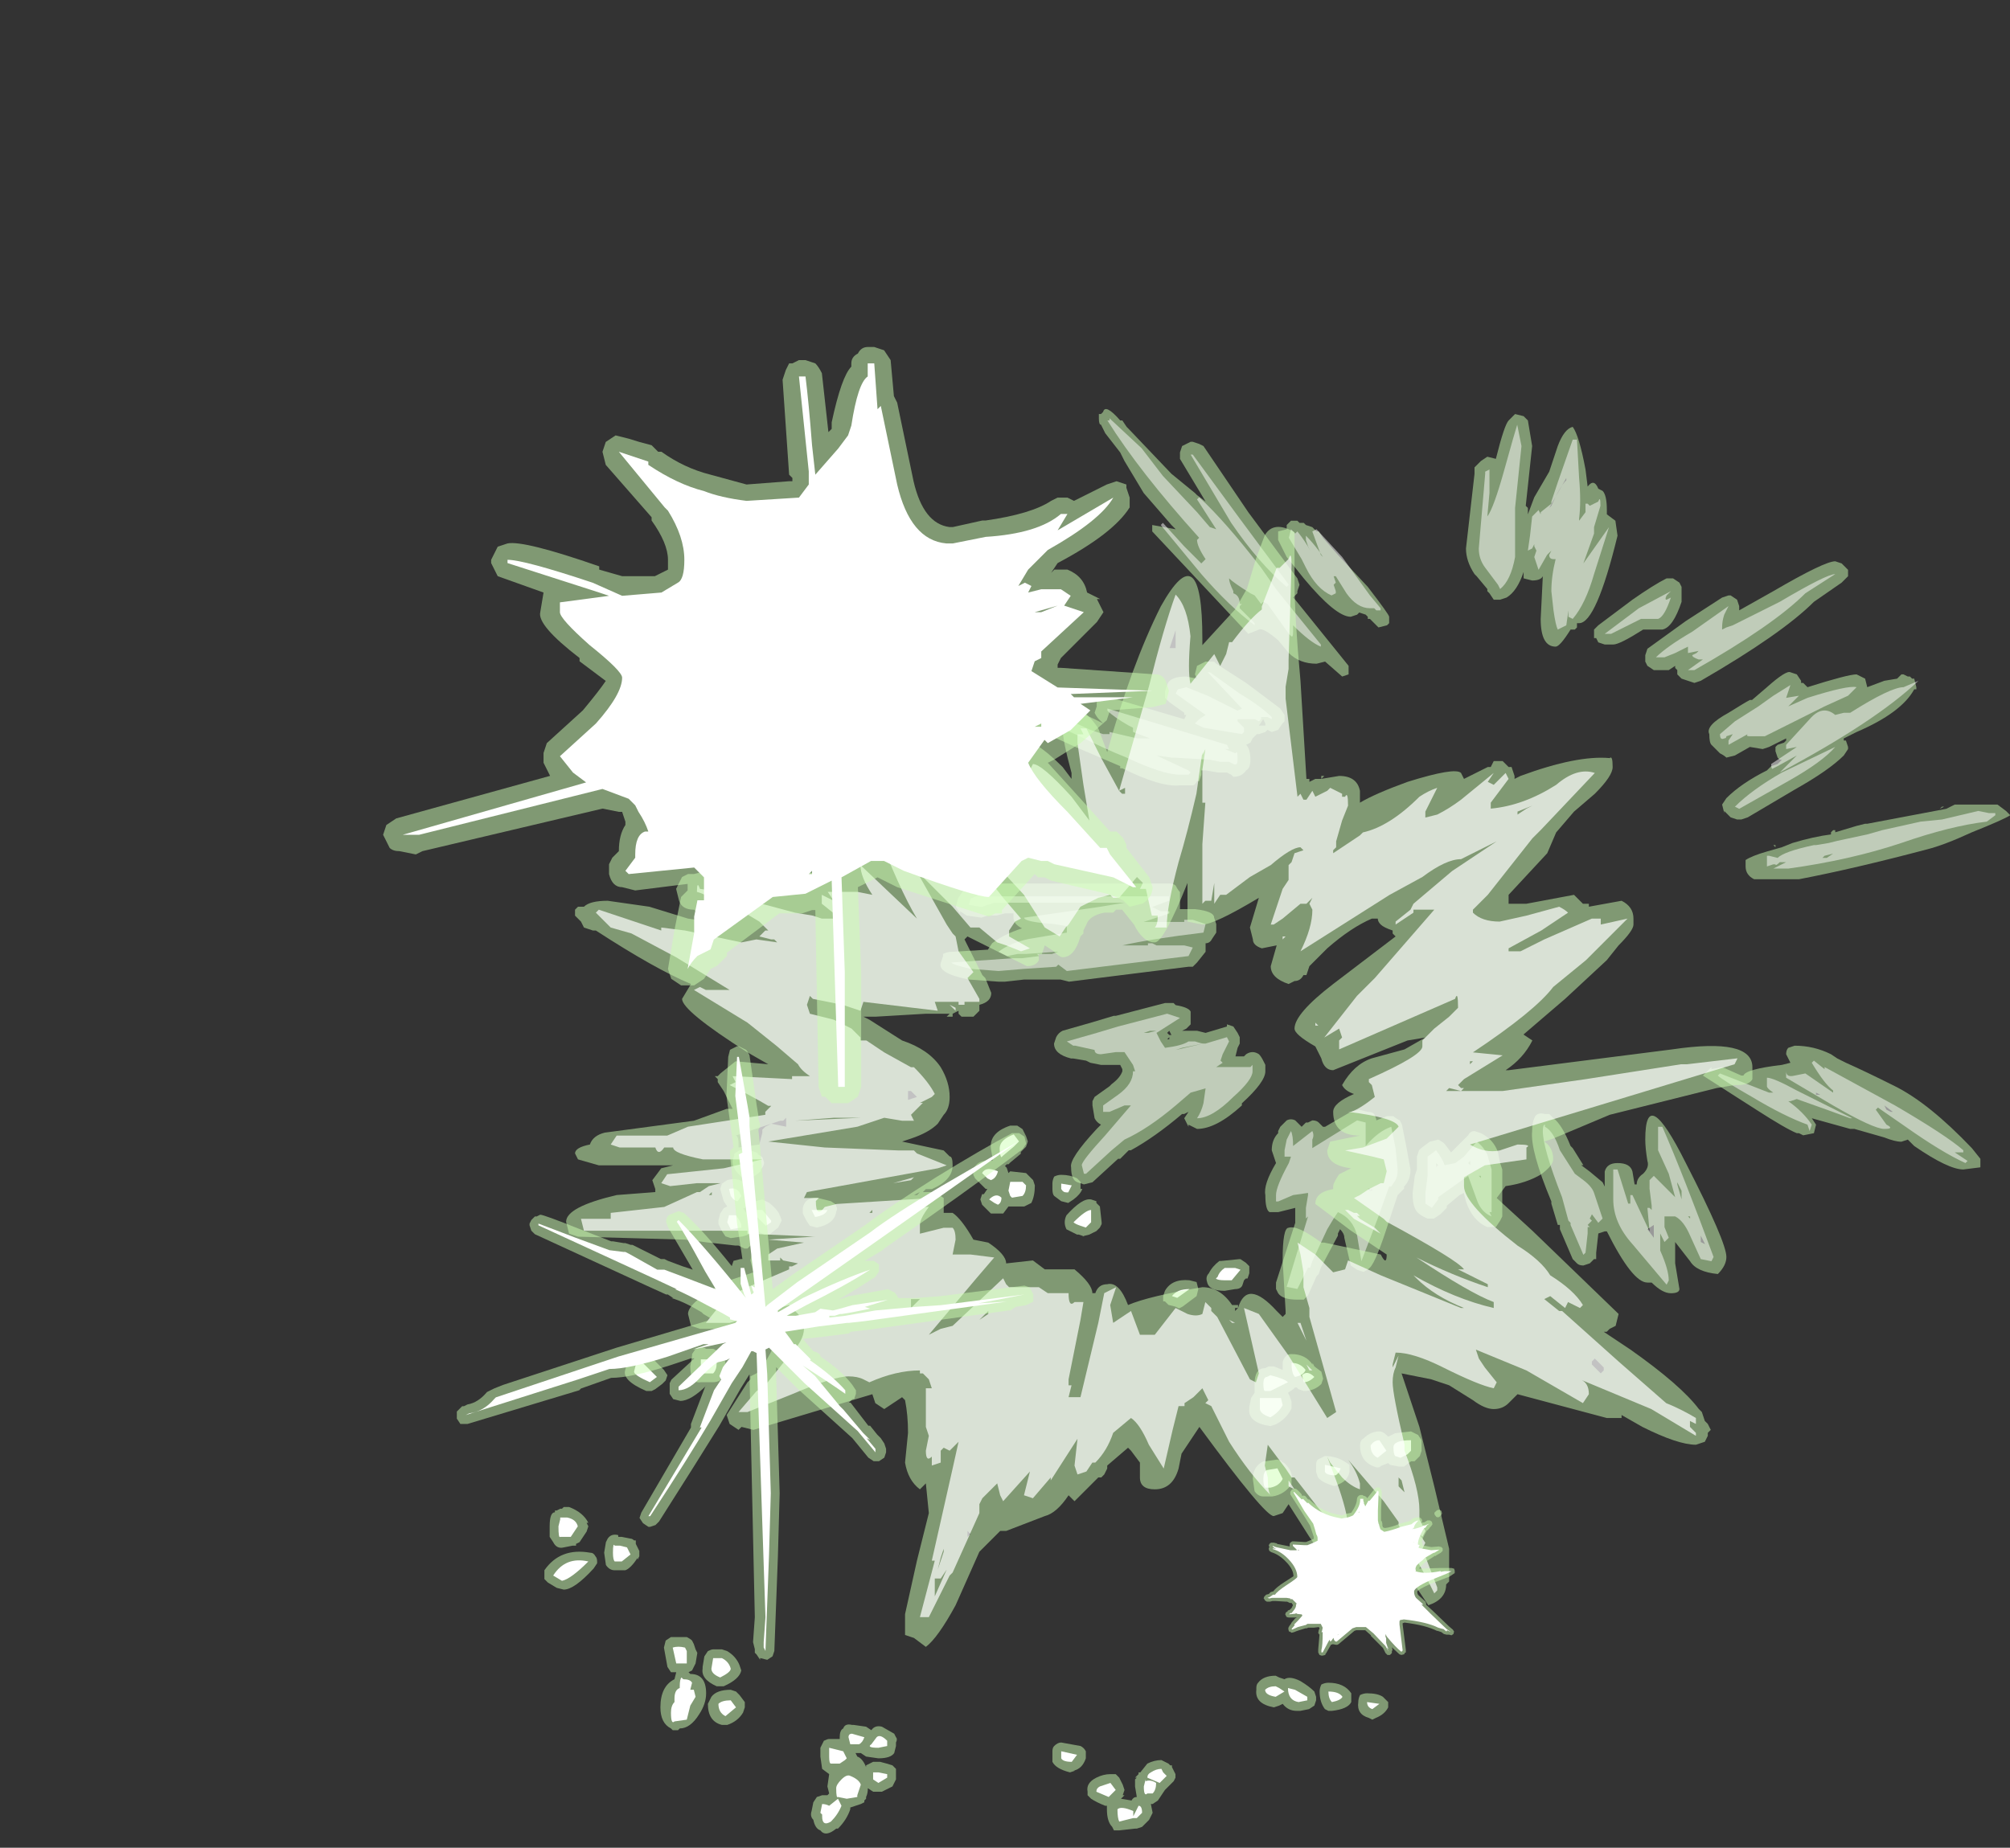 <?xml version="1.0" encoding="UTF-8" standalone="no"?>
<svg xmlns:ffdec="https://www.free-decompiler.com/flash" xmlns:xlink="http://www.w3.org/1999/xlink" ffdec:objectType="frame" height="197.55px" width="214.85px" xmlns="http://www.w3.org/2000/svg">
  <rect width="100%" height="100%" fill="#333333" stroke="none"/>
  <g transform="matrix(1.0, 0.0, 0.0, 1.0, 118.95, 199.3)">
    <use ffdec:characterId="833" height="20.15" transform="matrix(3.758, 0.0, 0.0, 3.758, -60.759, -78.956)" width="24.95" xlink:href="#shape0"/>
    <use ffdec:characterId="832" height="20.85" transform="matrix(4.563, 0.0, 0.0, 4.563, -18.375, -155.49)" width="25.05" xlink:href="#shape1"/>
    <use ffdec:characterId="831" height="18.85" transform="matrix(6.356, 0.0, 0.0, 6.356, -58.438, -143.038)" width="19.95" xlink:href="#shape2"/>
    <use ffdec:characterId="830" height="13.25" transform="matrix(1.357, 0.0, 0.0, 1.357, 16.122, -40.275)" width="15.05" xlink:href="#shape3"/>
    <use ffdec:characterId="829" height="11.55" transform="matrix(7.0, 0.0, 0.0, 7.0, -78.0, -162.2)" width="12.0" xlink:href="#shape4"/>
    <use ffdec:characterId="828" height="17.3" transform="matrix(3.792, 0.0, 0.0, 3.792, -70.309, -87.444)" width="16.3" xlink:href="#shape5"/>
  </g>
  <defs>
    <g id="shape0" transform="matrix(1.0, 0.0, 0.0, 1.0, 12.75, 10.7)">
      <path d="M6.5 -6.85 L7.0 -6.9 7.05 -6.9 7.2 -6.8 7.3 -6.7 7.3 -6.5 7.25 -6.35 7.2 -6.35 7.15 -6.3 7.1 -6.15 Q7.05 -6.05 6.9 -6.05 L6.6 -6.0 Q6.15 -6.0 6.1 -6.25 6.05 -6.4 6.15 -6.5 6.25 -6.7 6.45 -6.85 L6.5 -6.85 M0.5 -10.7 L0.7 -10.7 0.85 -10.6 0.95 -10.4 1.0 -10.25 0.95 -10.1 0.8 -9.95 0.8 -9.9 0.5 -9.65 0.45 -9.6 0.4 -9.6 0.35 -9.55 0.4 -9.5 0.45 -9.35 0.5 -9.4 0.95 -9.35 1.15 -9.15 1.2 -9.0 Q1.2 -8.7 1.1 -8.5 L0.9 -8.4 0.45 -8.4 0.3 -8.2 -0.05 -8.2 -0.3 -8.45 -0.35 -8.6 -0.3 -8.75 -0.25 -8.75 -0.15 -8.9 -0.2 -8.9 -0.5 -9.2 -0.55 -9.3 -0.55 -9.45 Q-0.45 -9.7 -0.15 -9.7 L0.0 -9.7 0.0 -9.75 -0.05 -10.05 Q-0.1 -10.5 0.5 -10.7 M2.4 -9.2 L2.5 -9.1 2.5 -8.9 2.55 -8.9 Q2.5 -8.75 2.3 -8.6 L2.15 -8.5 1.95 -8.55 1.75 -8.7 Q1.7 -8.75 1.7 -8.9 L1.7 -9.05 Q1.7 -9.15 1.75 -9.25 1.85 -9.3 1.95 -9.3 2.2 -9.3 2.4 -9.2 M2.1 -8.15 Q2.55 -8.65 2.8 -8.6 L2.95 -8.55 2.95 -8.5 3.05 -8.4 3.1 -7.95 3.1 -7.9 3.05 -7.8 2.95 -7.7 2.75 -7.6 2.55 -7.55 2.6 -7.55 2.45 -7.6 2.4 -7.6 2.1 -7.75 Q2.05 -7.85 2.05 -7.95 2.05 -8.05 2.1 -8.15 M4.85 -5.85 L4.9 -6.0 Q5.1 -6.35 5.6 -6.3 L5.8 -6.25 5.85 -6.05 5.8 -5.85 5.4 -5.55 5.3 -5.5 5.2 -5.55 5.0 -5.6 4.9 -5.7 4.85 -5.7 4.85 -5.85 M8.5 -4.2 Q8.9 -4.2 9.1 -3.9 L9.1 -3.95 9.15 -3.85 9.35 -3.7 9.4 -3.5 9.35 -3.35 Q9.15 -3.15 8.85 -3.15 L8.7 -3.2 8.65 -3.25 8.6 -3.25 8.55 -3.2 8.4 -3.1 8.45 -3.0 8.5 -2.85 8.5 -2.65 Q8.35 -2.35 8.05 -2.2 L7.9 -2.15 Q7.25 -2.25 7.3 -2.65 L7.3 -2.7 7.35 -2.95 7.45 -3.1 7.45 -3.35 Q7.45 -3.8 7.75 -3.8 L7.85 -3.85 8.0 -3.85 8.25 -3.75 8.25 -3.95 Q8.25 -4.05 8.35 -4.15 8.4 -4.2 8.5 -4.2 M7.75 -1.15 L8.1 -1.2 8.25 -1.15 8.2 -1.15 8.3 -1.1 Q8.55 -0.85 8.5 -0.65 L8.5 -0.5 Q8.3 -0.2 7.95 -0.15 L7.7 -0.15 Q7.55 -0.15 7.45 -0.3 L7.4 -0.65 Q7.4 -1.0 7.7 -1.15 L7.75 -1.15 M9.2 -0.85 L9.2 -1.05 Q9.2 -1.15 9.25 -1.2 L9.45 -1.3 Q9.75 -1.3 10.0 -1.15 L10.15 -1.05 10.15 -0.85 Q10.1 -0.6 9.85 -0.5 L9.75 -0.45 9.7 -0.45 Q9.35 -0.55 9.25 -0.7 L9.2 -0.85 M10.55 -1.8 Q10.75 -2.0 11.0 -2.0 11.1 -2.0 11.2 -1.9 L11.25 -1.85 11.45 -1.95 11.9 -2.0 12.1 -1.9 12.2 -1.75 12.2 -1.45 12.15 -1.3 12.0 -1.15 11.9 -1.15 11.7 -1.0 11.55 -1.0 11.3 -1.05 11.25 -1.1 11.0 -1.0 11.05 -1.0 Q10.95 -0.95 10.85 -1.0 10.45 -1.15 10.45 -1.6 10.45 -1.75 10.55 -1.8 M10.8 6.2 L10.7 6.15 Q10.35 6.05 10.4 5.7 10.4 5.6 10.45 5.5 10.55 5.45 10.65 5.45 10.95 5.45 11.1 5.55 L11.25 5.7 11.25 5.85 Q11.15 6.05 10.9 6.15 L10.8 6.2 M7.5 5.35 L7.5 5.3 Q7.5 5.2 7.55 5.15 7.7 4.95 8.05 4.95 L8.15 5.0 8.3 5.05 Q8.45 4.95 8.75 5.1 9.0 5.25 9.15 5.4 L9.2 5.55 9.2 5.65 9.15 5.8 9.0 5.9 8.75 5.95 8.65 5.95 Q8.4 5.95 8.25 5.75 L8.15 5.8 8.0 5.85 Q7.45 5.75 7.5 5.35 M9.35 5.2 Q9.45 5.15 9.55 5.15 10.0 5.15 10.2 5.45 L10.2 5.7 Q10.1 5.9 9.65 5.95 L9.55 5.95 9.45 5.9 Q9.3 5.7 9.3 5.4 9.3 5.3 9.35 5.2 M4.4 7.45 Q4.6 7.35 4.8 7.35 L5.0 7.45 5.05 7.5 5.1 7.5 5.1 7.55 5.2 7.75 5.2 7.85 5.15 7.95 4.9 8.2 4.7 8.5 4.55 8.6 4.5 8.6 4.55 8.85 4.45 9.05 4.25 9.25 4.1 9.3 4.05 9.3 3.6 9.35 3.45 9.35 3.4 9.25 Q3.25 9.1 3.25 8.75 L3.25 8.65 3.2 8.65 Q2.95 8.55 2.8 8.45 L2.7 8.35 2.7 8.25 Q2.65 8.0 2.95 7.85 3.15 7.75 3.35 7.75 L3.5 7.75 3.6 7.85 3.7 8.05 3.75 8.2 3.7 8.35 3.75 8.35 3.65 8.45 3.95 8.5 Q4.0 8.4 4.1 8.4 L4.05 8.1 4.05 7.9 4.1 7.85 4.05 7.85 4.15 7.75 4.15 7.7 4.2 7.7 4.4 7.45 M2.5 6.95 Q2.6 7.0 2.65 7.1 L2.65 7.3 Q2.55 7.6 2.3 7.65 L2.35 7.65 2.2 7.7 Q1.8 7.6 1.7 7.4 L1.7 7.1 Q1.7 7.0 1.75 6.95 1.85 6.85 1.95 6.85 L2.5 6.95 M-4.45 -8.25 Q-4.5 -7.9 -5.0 -7.8 L-5.2 -7.85 -5.3 -8.0 -5.4 -8.2 -5.4 -8.35 Q-5.35 -8.65 -5.0 -8.65 L-4.6 -8.55 -4.45 -8.45 -4.45 -8.4 Q-4.4 -8.35 -4.45 -8.25 M-6.65 -9.9 L-6.7 -9.9 -6.55 -9.8 -6.5 -9.65 Q-6.5 -9.55 -6.6 -9.45 L-6.6 -9.4 Q-6.7 -9.3 -6.9 -9.2 L-7.05 -9.2 Q-7.1 -9.2 -7.15 -9.25 L-7.25 -9.35 Q-7.4 -9.5 -7.4 -9.7 L-7.35 -9.85 -7.35 -9.9 -7.2 -10.0 Q-6.95 -10.05 -6.65 -9.9 M-6.45 -8.55 L-6.35 -8.5 Q-6.05 -8.25 -6.05 -8.1 L-6.05 -8.15 -6.0 -8.0 -6.1 -7.8 -6.35 -7.6 -6.5 -7.6 -6.6 -7.65 -6.85 -7.85 -6.85 -7.8 Q-6.85 -7.7 -6.95 -7.6 L-7.1 -7.55 -7.45 -7.5 -7.6 -7.55 -7.7 -7.7 -7.8 -7.9 -7.8 -8.0 -7.75 -8.2 -7.65 -8.35 -7.55 -8.4 -7.65 -8.55 -7.75 -8.9 -7.7 -9.05 -7.55 -9.15 Q-7.2 -9.25 -7.0 -9.0 L-6.95 -8.95 -6.85 -8.65 -6.85 -8.6 -6.95 -8.5 -7.05 -8.35 -7.1 -8.35 -7.0 -8.2 -7.0 -8.3 -6.95 -8.45 -6.75 -8.55 -6.55 -8.6 -6.45 -8.55 M-7.85 -4.3 L-7.75 -4.25 -7.65 -4.15 -7.6 -3.95 Q-7.6 -3.65 -7.75 -3.5 L-7.75 -3.45 Q-7.85 -3.4 -7.95 -3.4 L-8.3 -3.4 Q-8.6 -3.35 -8.6 -3.85 L-8.55 -4.15 -8.55 -4.2 -8.45 -4.35 Q-8.3 -4.45 -8.15 -4.35 L-7.95 -4.35 -7.85 -4.3 M-9.75 -4.15 L-9.35 -3.75 -9.25 -3.6 -9.3 -3.45 -9.4 -3.35 -9.6 -3.2 -9.7 -3.15 -9.85 -3.15 Q-10.55 -3.45 -10.45 -3.75 L-10.4 -3.95 -10.35 -4.1 -10.2 -4.15 -10.0 -4.2 -9.85 -4.2 -9.75 -4.15 M-3.15 6.4 L-2.8 6.6 -2.75 6.7 Q-2.7 6.75 -2.75 6.85 L-2.75 6.95 -2.8 7.15 Q-2.9 7.3 -3.25 7.3 L-3.6 7.25 -3.75 7.15 -3.9 7.15 -3.85 7.25 Q-3.7 7.3 -3.6 7.55 L-3.6 7.5 -3.4 7.4 -3.2 7.4 Q-3.0 7.45 -2.85 7.5 L-2.75 7.6 -2.75 7.9 -2.85 8.1 -3.15 8.25 -3.4 8.25 -3.55 8.15 Q-3.55 8.3 -3.6 8.4 L-3.6 8.45 -3.65 8.5 -3.65 8.55 -3.75 8.6 -4.05 8.7 -4.05 8.75 Q-4.15 9.05 -4.4 9.3 L-4.45 9.3 Q-4.75 9.55 -4.9 9.35 -5.05 9.3 -5.1 9.05 -5.2 8.95 -5.15 8.8 L-5.1 8.55 -5.0 8.4 -4.85 8.35 -4.7 8.35 -4.65 8.3 -4.7 8.1 -4.65 7.75 -4.85 7.6 -4.9 7.25 -4.9 7.0 -4.8 6.8 Q-4.7 6.75 -4.65 6.75 L-4.35 6.75 -4.35 6.7 Q-4.35 6.5 -4.25 6.45 -4.2 6.3 -4.0 6.35 L-3.95 6.35 -3.6 6.4 -3.45 6.5 Q-3.35 6.35 -3.15 6.4 M-10.15 1.1 L-10.15 1.2 -10.05 1.4 Q-10.05 1.45 -10.05 1.5 L-10.05 1.55 -10.1 1.65 -10.1 1.6 Q-10.3 1.9 -10.45 1.95 L-10.75 1.95 Q-10.9 1.95 -11.0 1.8 L-11.05 1.45 -11.0 1.15 -10.95 1.05 Q-10.85 0.9 -10.65 0.95 L-10.65 1.0 -10.55 1.0 -10.3 1.05 Q-10.25 1.05 -10.2 1.1 L-10.15 1.1 M-8.55 3.95 L-8.5 4.05 -8.45 4.2 -8.4 4.3 -8.45 4.6 -8.55 4.8 -8.65 4.85 -8.6 4.9 Q-8.15 4.9 -8.15 5.45 -8.15 5.75 -8.35 6.05 -8.6 6.45 -8.9 6.45 L-8.95 6.5 -9.1 6.5 -9.15 6.45 Q-9.45 6.3 -9.45 5.85 -9.45 5.25 -9.05 5.05 L-9.0 4.85 -9.15 4.85 -9.25 4.7 -9.35 4.15 -9.3 3.95 -9.15 3.85 -8.7 3.85 Q-8.6 3.9 -8.55 3.95 M-8.1 4.25 Q-8.0 4.2 -7.95 4.2 L-7.7 4.2 -7.55 4.25 Q-7.3 4.4 -7.2 4.65 L-7.15 4.8 Q-7.2 5.05 -7.65 5.25 L-7.85 5.25 Q-8.3 5.05 -8.25 4.75 L-8.25 4.7 -8.2 4.4 -8.1 4.25 M-7.05 5.7 Q-7.05 5.75 -7.05 5.85 L-7.1 6.0 Q-7.25 6.25 -7.55 6.35 L-7.7 6.35 Q-8.1 6.25 -8.1 5.75 L-8.0 5.55 Q-7.85 5.35 -7.45 5.35 L-7.3 5.4 -7.2 5.5 -7.05 5.7 M-11.55 0.6 L-11.5 0.7 -11.55 0.85 -11.75 1.15 -11.85 1.2 -11.85 1.25 -11.95 1.25 -12.2 1.3 Q-12.4 1.35 -12.5 1.15 L-12.6 1.0 -12.6 0.7 Q-12.6 0.3 -12.45 0.3 L-12.45 0.25 -12.4 0.25 -12.3 0.2 -12.25 0.2 -12.2 0.15 -12.05 0.15 Q-11.65 0.3 -11.5 0.6 L-11.55 0.6 M-11.45 1.45 Q-11.35 1.45 -11.3 1.55 -11.25 1.6 -11.25 1.7 L-11.25 1.75 -11.35 1.9 Q-11.9 2.5 -12.2 2.5 L-12.4 2.45 -12.65 2.3 -12.75 2.2 -12.75 1.95 Q-12.3 1.3 -11.45 1.45" fill="#cdffb4" fill-opacity="0.502" fill-rule="evenodd" stroke="none"/>
      <path d="M6.9 -6.65 L7.05 -6.6 6.8 -6.3 6.6 -6.3 Q6.4 -6.3 6.35 -6.35 L6.4 -6.4 Q6.45 -6.55 6.6 -6.65 L6.9 -6.65 M0.6 -10.1 L0.3 -9.85 0.25 -9.8 Q0.2 -9.85 0.2 -10.05 0.2 -10.3 0.6 -10.45 L0.75 -10.25 0.6 -10.1 M2.25 -9.0 L2.15 -8.8 2.1 -8.8 Q2.0 -8.8 1.95 -8.9 L1.95 -9.05 2.25 -9.0 M0.15 -8.45 L0.05 -8.5 -0.1 -8.6 Q0.1 -8.8 0.25 -8.65 0.25 -8.5 0.15 -8.45 M0.5 -8.7 L0.45 -8.85 0.5 -9.1 0.85 -9.1 0.95 -9.0 Q0.95 -8.8 0.85 -8.7 L0.55 -8.65 0.5 -8.7 M2.5 -7.85 Q2.35 -7.9 2.3 -7.95 2.65 -8.3 2.8 -8.3 L2.8 -7.95 2.65 -7.8 2.5 -7.85 M5.1 -5.85 Q5.25 -6.05 5.6 -6.05 L5.25 -5.8 5.1 -5.85 M8.6 -3.55 Q8.5 -3.65 8.5 -3.95 8.75 -3.95 8.9 -3.75 8.85 -3.6 8.6 -3.55 M9.15 -3.55 Q9.0 -3.4 8.85 -3.4 L8.8 -3.6 Q8.95 -3.75 9.15 -3.55 M7.9 -3.6 Q8.3 -3.5 8.4 -3.4 L7.9 -3.15 7.75 -3.15 Q7.7 -3.15 7.7 -3.35 7.7 -3.55 7.8 -3.55 L7.9 -3.6 M7.6 -2.65 L7.6 -2.95 8.2 -2.95 8.25 -2.75 Q8.15 -2.55 7.9 -2.4 7.6 -2.5 7.6 -2.65 M7.75 -0.4 Q7.7 -0.45 7.7 -0.65 7.7 -0.85 7.8 -0.9 L8.1 -0.95 8.25 -0.65 Q8.15 -0.45 7.9 -0.4 L7.75 -0.4 M9.75 -0.75 Q9.5 -0.75 9.45 -0.85 L9.45 -1.05 9.9 -0.95 Q9.85 -0.8 9.75 -0.75 M11.2 -1.45 L10.95 -1.25 Q10.75 -1.35 10.75 -1.6 10.85 -1.75 11.0 -1.75 L11.2 -1.45 M11.9 -1.45 L11.8 -1.35 11.6 -1.25 11.45 -1.3 Q11.4 -1.35 11.4 -1.55 11.4 -1.75 11.9 -1.75 L11.9 -1.45 M10.8 5.9 Q10.65 5.85 10.65 5.7 L11.0 5.75 10.8 5.9 M8.05 5.25 L8.15 5.3 8.3 5.4 8.05 5.55 Q7.75 5.5 7.75 5.35 7.85 5.25 8.05 5.25 M8.4 5.3 L8.6 5.35 8.95 5.55 8.95 5.65 8.7 5.7 Q8.4 5.65 8.4 5.3 M9.65 5.7 Q9.55 5.6 9.55 5.4 9.85 5.4 9.95 5.55 9.9 5.65 9.65 5.7 M4.65 8.0 Q4.65 8.2 4.55 8.3 L4.4 8.3 Q4.3 8.4 4.3 8.1 L4.35 7.9 4.35 7.95 Q4.5 7.9 4.65 8.0 M4.5 7.7 Q4.65 7.6 4.8 7.6 L4.85 7.7 4.95 7.8 4.75 8.0 4.4 7.85 Q4.4 7.75 4.5 7.7 M3.35 8.0 L3.5 8.2 3.3 8.4 2.95 8.25 Q2.95 8.15 3.05 8.1 L3.35 8.0 M4.0 8.8 L4.0 8.95 4.15 8.65 Q4.25 8.65 4.25 8.85 L4.1 9.0 4.0 9.0 3.6 9.1 Q3.55 9.0 3.55 8.75 3.65 8.65 4.0 8.8 M2.25 7.4 Q2.0 7.4 1.95 7.3 L1.95 7.1 2.4 7.2 2.25 7.4 M-0.3 -9.35 Q-0.2 -9.55 0.15 -9.4 0.1 -9.2 -0.05 -9.15 L-0.15 -9.2 -0.3 -9.35 M-5.05 -8.1 L-5.15 -8.3 -4.7 -8.3 Q-4.75 -8.15 -5.05 -8.1 M-6.55 -8.3 L-6.3 -8.0 -6.3 -7.95 -6.45 -7.85 -6.7 -8.1 -6.75 -8.3 -6.55 -8.3 M-7.15 -9.7 L-6.8 -9.65 -6.8 -9.6 Q-6.85 -9.5 -7.0 -9.45 L-7.05 -9.55 -7.15 -9.7 M-7.5 -8.9 Q-7.3 -8.95 -7.2 -8.8 L-7.15 -8.7 -7.25 -8.55 Q-7.35 -8.55 -7.45 -8.7 L-7.5 -8.9 M-7.15 -7.85 L-7.15 -7.8 -7.45 -7.75 -7.55 -7.95 -7.5 -8.15 -7.3 -8.15 Q-7.15 -7.95 -7.15 -7.85 M-7.95 -3.65 L-8.3 -3.65 -8.3 -4.05 -7.95 -4.05 -7.85 -3.95 Q-7.85 -3.75 -7.95 -3.65 M-9.55 -3.55 L-9.75 -3.4 Q-10.2 -3.6 -10.2 -3.7 L-10.15 -3.9 -9.95 -3.95 -9.55 -3.55 M-10.3 1.5 L-10.55 1.7 -10.75 1.7 Q-10.8 1.65 -10.8 1.45 -10.8 1.15 -10.75 1.25 L-10.6 1.25 -10.4 1.3 -10.3 1.5 M-9.1 4.15 Q-8.95 4.1 -8.75 4.15 L-8.7 4.25 -8.7 4.6 -9.0 4.6 -9.1 4.15 M-8.45 5.55 L-8.6 5.8 -8.7 6.2 -9.05 6.25 Q-9.15 6.35 -9.15 6.0 -9.15 5.8 -9.05 5.7 L-9.05 5.6 Q-9.05 5.35 -8.9 5.3 L-8.9 5.25 Q-8.9 5.05 -8.85 5.0 L-8.8 5.05 Q-8.6 5.05 -8.55 5.15 L-8.6 5.35 -8.5 5.35 -8.45 5.55 M-7.7 4.45 Q-7.5 4.55 -7.45 4.75 -7.45 4.85 -7.75 5.0 -8.0 4.9 -8.0 4.75 L-7.95 4.45 -7.7 4.45 M-7.8 5.75 Q-7.7 5.65 -7.45 5.65 L-7.3 5.85 -7.6 6.1 Q-7.8 6.0 -7.8 5.75 M-3.0 6.95 L-3.25 7.0 Q-3.6 7.0 -3.45 6.9 L-3.3 6.7 Q-3.2 6.6 -3.0 6.8 L-3.0 6.95 M-3.8 6.9 L-4.05 6.9 -4.1 6.7 Q-4.1 6.6 -4.0 6.6 L-3.65 6.7 Q-3.7 6.85 -3.8 6.9 M-3.4 7.7 L-3.25 7.7 -3.0 7.75 -3.0 7.85 -3.25 8.0 -3.4 7.9 -3.4 7.7 M-4.65 7.0 L-4.25 7.1 -4.15 7.3 -4.2 7.35 -4.35 7.45 -4.6 7.45 Q-4.65 7.45 -4.65 7.25 L-4.65 7.0 M-4.05 7.8 Q-3.8 7.9 -3.75 8.05 L-3.85 8.35 -3.85 8.4 -4.15 8.45 -4.4 8.4 Q-4.45 8.45 -4.45 8.15 -4.45 8.05 -4.3 7.9 -4.15 7.75 -4.05 7.8 M-4.4 8.45 L-4.3 8.65 Q-4.4 8.9 -4.6 9.1 -4.85 9.25 -4.85 8.95 L-4.85 8.9 -4.9 8.85 -4.85 8.6 Q-4.75 8.6 -4.65 8.65 L-4.4 8.45 M-12.0 1.0 L-12.3 1.0 Q-12.35 1.05 -12.35 0.7 L-12.3 0.5 -12.3 0.45 -12.1 0.45 Q-11.85 0.5 -11.8 0.7 L-12.0 1.0 M-12.5 2.1 Q-12.15 1.55 -11.5 1.7 -12.0 2.2 -12.25 2.25 L-12.5 2.1" fill="#ffffff" fill-rule="evenodd" stroke="none"/>
    </g>
    <g id="shape1" transform="matrix(1.0, 0.0, 0.0, 1.0, 12.75, 11.0)">
      <path d="M5.7 -6.65 L5.75 -6.65 5.9 -6.55 5.95 -6.4 5.95 -6.3 6.75 -6.75 Q7.95 -7.45 8.2 -7.45 L8.35 -7.4 8.5 -7.25 8.5 -7.1 8.35 -6.95 7.7 -6.5 Q6.95 -5.75 5.05 -4.65 L4.9 -4.6 4.6 -4.7 4.5 -4.8 4.5 -4.9 4.45 -4.95 4.45 -5.0 4.3 -4.9 3.95 -4.9 3.8 -5.0 3.75 -5.1 3.75 -5.25 3.8 -5.4 4.7 -6.05 5.55 -6.6 5.7 -6.65 M0.05 -9.9 L0.25 -9.85 Q0.45 -10.65 0.55 -10.75 L0.7 -10.9 0.9 -10.85 1.0 -10.75 1.1 -10.15 0.95 -8.75 1.0 -8.7 1.0 -8.55 1.15 -8.95 1.5 -9.55 1.7 -10.15 Q1.85 -10.55 2.05 -10.6 2.2 -10.4 2.35 -9.6 L2.4 -9.2 Q2.55 -9.4 2.65 -9.15 L2.75 -9.1 Q2.85 -9.0 2.85 -8.65 L2.85 -8.55 3.05 -8.4 3.1 -8.05 Q2.6 -6.0 2.2 -6.0 L2.15 -6.0 2.15 -5.9 2.1 -5.85 2.0 -5.85 Q1.75 -5.45 1.65 -5.45 1.3 -5.45 1.3 -6.1 L1.35 -7.1 Q1.3 -7.0 1.1 -7.0 L0.9 -7.05 0.9 -7.2 Q0.75 -6.75 0.5 -6.6 L0.35 -6.55 0.2 -6.55 0.1 -6.7 0.05 -6.75 0.05 -6.8 -0.2 -7.1 -0.25 -7.15 Q-0.45 -7.45 -0.45 -7.75 L-0.25 -9.5 -0.25 -9.65 -0.1 -9.8 0.05 -9.9 M1.9 -9.4 L1.5 -8.7 1.55 -8.75 Q1.75 -9.2 1.9 -9.35 L1.9 -9.4 M4.55 -6.95 L4.6 -6.85 4.6 -6.5 Q4.4 -5.9 4.15 -5.85 L3.7 -5.85 Q3.15 -5.5 3.0 -5.5 L2.8 -5.5 2.65 -5.55 2.6 -5.65 2.55 -5.65 2.55 -5.85 2.65 -5.95 3.45 -6.55 Q3.95 -6.9 4.25 -7.05 L4.4 -7.05 4.55 -6.95 M5.25 -3.4 Q5.15 -3.6 5.7 -3.9 6.1 -4.15 6.2 -4.2 L6.25 -4.2 6.6 -4.5 Q7.05 -4.9 7.15 -4.85 L7.3 -4.8 7.4 -4.65 7.4 -4.6 7.45 -4.6 7.55 -4.5 Q8.5 -4.8 8.7 -4.8 L8.9 -4.7 8.95 -4.5 9.35 -4.65 9.65 -4.7 9.75 -4.8 9.8 -4.8 9.9 -4.75 9.95 -4.75 10.0 -4.7 10.05 -4.7 10.1 -4.5 10.1 -4.45 10.05 -4.45 Q9.75 -3.9 8.7 -3.45 L8.4 -3.3 8.4 -3.25 8.45 -3.25 8.5 -3.1 8.5 -3.05 8.4 -2.9 Q8.05 -2.55 7.25 -2.1 L6.15 -1.45 6.0 -1.4 5.9 -1.4 5.75 -1.45 5.6 -1.6 5.6 -1.55 5.55 -1.75 5.65 -1.9 Q6.0 -2.25 6.6 -2.55 L6.7 -2.65 6.85 -2.7 6.95 -2.8 6.9 -2.8 6.85 -2.85 6.8 -3.0 6.8 -3.1 6.85 -3.15 7.0 -3.2 7.05 -3.25 7.05 -3.3 6.65 -3.1 6.5 -3.05 6.2 -3.1 5.85 -2.9 5.65 -2.85 Q5.6 -2.9 5.5 -2.95 L5.3 -3.15 Q5.25 -3.2 5.25 -3.4 M6.1 -0.3 Q6.1 -0.4 6.1 -0.45 6.25 -0.55 6.6 -0.65 L6.95 -0.75 7.2 -0.85 Q7.7 -1.0 8.1 -1.05 L8.1 -1.1 8.15 -1.15 8.2 -1.15 8.2 -1.1 8.7 -1.25 8.9 -1.3 8.95 -1.3 10.8 -1.65 11.0 -1.75 12.0 -1.75 12.2 -1.6 12.3 -1.5 Q12.15 -1.4 11.4 -1.1 10.75 -0.8 10.35 -0.7 8.65 -0.25 7.35 0.0 L6.3 0.0 Q6.1 -0.1 6.1 -0.3 M6.4 -0.75 L6.4 -0.75 M8.0 -1.1 L8.0 -1.1 M7.6 -1.05 L7.6 -1.05 M6.8 -0.75 L6.75 -0.8 6.8 -0.8 6.8 -0.75 M10.7 -1.7 L10.75 -1.7 10.65 -1.65 10.7 -1.7 M11.85 -1.8 L11.85 -1.8 M11.4 6.3 L11.6 6.55 11.6 6.75 11.2 6.8 Q10.85 6.8 10.05 6.25 L9.9 6.1 9.75 6.15 Q9.6 6.15 9.35 6.05 L8.65 5.85 8.55 5.85 7.65 5.6 7.75 5.75 7.7 5.95 7.45 6.0 7.35 5.95 7.3 5.95 Q7.05 5.85 6.35 5.4 L5.1 4.6 5.3 4.4 5.3 4.45 5.55 4.4 6.0 4.6 6.05 4.6 Q6.1 4.45 6.95 4.35 L7.15 4.3 7.05 4.1 Q7.05 4.0 7.1 3.95 L7.25 3.9 Q7.7 3.9 8.1 4.1 L8.25 4.2 8.45 4.3 Q8.9 4.5 9.6 4.85 10.4 5.25 11.4 6.3 M7.85 5.05 L7.75 5.0 7.75 5.05 7.85 5.05 M9.35 5.3 L9.4 5.4 9.5 5.45 9.55 5.45 9.35 5.3 M1.15 5.6 Q1.2 5.45 1.4 5.5 L1.5 5.5 1.6 5.6 Q1.8 5.75 2.0 6.25 L2.05 6.3 2.3 6.7 2.25 6.7 2.45 6.85 2.75 7.1 2.8 7.2 2.8 6.85 Q2.85 6.65 3.1 6.65 3.4 6.65 3.45 6.85 L3.5 7.15 3.55 7.15 Q3.55 7.0 3.7 6.9 3.85 6.75 3.8 6.6 3.75 6.3 3.75 6.1 3.75 4.75 4.7 6.65 5.65 8.5 5.65 8.85 5.65 9.05 5.45 9.25 4.95 9.2 4.8 8.95 L4.45 8.5 4.45 9.0 4.55 9.6 Q4.55 9.7 4.35 9.7 4.15 9.7 3.9 9.45 L3.8 9.45 Q3.45 9.45 2.85 8.25 L2.8 8.25 2.65 8.3 2.6 8.75 2.6 8.9 2.55 8.9 2.45 9.0 2.3 9.05 Q2.2 9.05 2.15 9.0 L2.05 8.9 1.75 8.2 1.75 8.1 1.7 8.1 1.55 7.6 1.55 7.55 Q1.05 6.35 1.1 5.9 1.1 5.7 1.15 5.6 M3.6 6.9 L3.6 6.9 M3.95 8.1 L3.8 8.2 3.95 8.4 3.95 8.1 M5.05 8.5 L5.15 8.55 5.05 8.35 5.05 8.5 M0.4 7.8 L0.4 7.9 0.35 8.0 0.25 8.15 0.05 8.15 Q-0.3 8.0 -0.45 7.55 L-0.5 7.35 -0.6 7.4 -0.9 7.65 -0.9 7.7 -1.05 7.85 -1.2 7.95 -1.35 7.95 Q-1.6 7.85 -1.65 7.7 -1.7 7.6 -1.7 7.35 L-1.65 6.95 -1.6 6.8 -1.6 6.5 -1.55 6.35 -1.5 6.3 -1.3 6.15 -1.1 6.1 Q-1.0 6.15 -0.95 6.2 L-0.8 6.4 -0.4 6.0 Q-0.35 5.9 -0.25 5.9 L-0.1 5.95 Q0.2 6.1 0.3 6.4 L0.35 6.65 0.4 6.8 0.4 7.8 M-11.55 -4.4 L-11.45 -4.5 -11.3 -4.55 Q-10.8 -4.5 -9.8 -4.05 L-9.15 -3.75 -8.95 -3.65 -9.05 -3.75 Q-9.1 -3.8 -9.15 -3.9 L-9.1 -4.05 -9.1 -4.15 -8.95 -4.25 -8.75 -4.25 -7.05 -3.75 -7.0 -3.85 -7.05 -3.85 -7.05 -3.9 -7.4 -4.15 -7.5 -4.25 -7.5 -4.4 -7.45 -4.55 Q-7.4 -4.75 -7.0 -4.75 L-6.75 -4.7 -6.8 -4.8 -6.75 -5.0 Q-6.65 -5.05 -6.55 -5.1 L-6.35 -5.1 -6.3 -5.05 -5.6 -4.6 -4.8 -4.0 -4.7 -3.85 -4.7 -3.7 -4.75 -3.65 -4.85 -3.5 -5.0 -3.45 -5.1 -3.5 -5.15 -3.45 -5.3 -3.4 -5.35 -3.4 -5.45 -3.3 -5.5 -3.2 -5.6 -3.15 Q-5.5 -3.05 -5.5 -2.8 -5.5 -2.6 -5.6 -2.55 -5.7 -2.4 -5.9 -2.4 L-5.95 -2.45 -6.05 -2.5 -6.25 -2.5 -6.55 -2.55 -6.65 -2.55 -6.65 -2.45 -6.7 -2.3 -6.75 -2.3 Q-6.8 -2.2 -6.85 -2.2 L-7.15 -2.2 Q-7.6 -2.15 -8.5 -2.6 L-8.55 -2.6 -8.55 -2.65 -9.6 -3.1 Q-11.05 -3.75 -11.5 -4.0 L-11.6 -4.1 -11.6 -4.25 -11.55 -4.4 M-4.6 -8.35 L-4.55 -8.4 -4.4 -8.4 -4.35 -8.35 -4.25 -8.35 -4.2 -8.3 -4.05 -8.25 -3.95 -8.15 -3.9 -8.15 -3.8 -8.0 -3.45 -7.6 -2.75 -6.85 Q-2.25 -6.2 -2.25 -6.15 L-2.25 -6.0 -2.3 -5.95 -2.5 -5.9 -2.7 -6.1 -2.75 -6.1 -2.75 -6.15 -2.8 -6.2 -2.95 -6.25 -3.0 -6.2 -3.15 -6.15 Q-3.5 -6.15 -4.25 -7.05 L-4.65 -7.55 -4.85 -7.95 -4.85 -8.15 -4.65 -8.2 -4.65 -8.3 -4.6 -8.35 M-4.5 -6.6 L-4.45 -6.55 -3.2 -5.0 -3.2 -4.8 -3.35 -4.75 -3.75 -5.1 -3.95 -5.05 Q-4.35 -5.05 -4.6 -5.3 L-4.85 -5.6 Q-5.2 -5.9 -5.3 -5.85 L-5.55 -5.75 -7.8 -8.15 -7.8 -8.3 -7.25 -8.2 -7.35 -8.3 -8.0 -9.05 -8.45 -9.8 -8.55 -10.0 -8.9 -10.45 -9.0 -10.65 Q-9.05 -10.65 -9.05 -10.8 L-9.05 -10.9 -9.0 -10.9 -8.95 -10.95 Q-8.9 -11.15 -8.55 -10.75 L-8.5 -10.75 -8.4 -10.6 -8.35 -10.55 -7.35 -9.5 -6.8 -9.05 -6.75 -9.0 -6.55 -8.85 -7.15 -9.85 -7.15 -10.0 -7.1 -10.15 -6.9 -10.25 -6.85 -10.25 -6.7 -10.2 -6.6 -10.15 -5.55 -8.6 -4.4 -7.05 -4.35 -6.9 -4.4 -6.75 -4.4 -6.7 -4.5 -6.6 M-7.45 -4.55 L-7.45 -4.55 M-5.15 -3.6 L-5.15 -3.65 -5.2 -3.75 -5.3 -3.6 -5.15 -3.6 M-5.15 4.5 Q-5.15 4.75 -5.7 5.25 L-5.7 5.3 Q-6.3 5.85 -6.75 5.85 L-6.95 5.75 -6.95 5.8 -7.05 5.6 -6.95 5.45 -7.05 5.5 -7.1 5.5 Q-7.75 6.05 -8.3 6.35 L-8.35 6.35 -8.55 6.55 -8.6 6.55 -9.2 7.1 -9.4 7.15 -9.55 7.1 Q-9.7 7.05 -9.7 6.75 -9.75 6.55 -9.1 5.85 L-9.0 5.75 Q-9.1 5.7 -9.15 5.6 L-9.2 5.3 -9.2 5.2 -9.15 5.1 -8.8 4.85 -8.75 4.8 Q-8.55 4.65 -8.5 4.5 L-8.5 4.45 -8.55 4.35 -9.0 4.35 -9.25 4.3 -9.35 4.25 -9.65 4.2 -9.7 4.2 Q-10.1 4.1 -10.1 3.85 L-10.05 3.7 Q-10.0 3.6 -9.9 3.55 L-9.2 3.35 -8.7 3.2 -8.65 3.2 -7.5 2.9 -7.3 2.9 -7.25 2.95 Q-6.95 3.0 -6.9 3.1 -6.9 3.2 -6.9 3.25 L-6.9 3.4 -7.0 3.5 -7.1 3.55 -6.75 3.55 -6.55 3.6 -6.05 3.45 -6.05 3.4 -5.9 3.45 -5.8 3.6 -5.75 3.7 -5.75 3.85 -5.8 3.95 -5.85 4.15 -5.65 4.15 -5.6 4.1 Q-5.45 4.0 -5.3 4.1 -5.25 4.15 -5.2 4.25 L-5.15 4.35 -5.15 4.5 M-4.15 5.7 L-4.05 5.65 Q-3.95 5.65 -3.9 5.7 L-3.8 5.8 -3.75 5.8 -3.15 5.45 -2.95 5.4 -2.75 5.45 Q-2.65 5.45 -2.6 5.5 -2.55 5.6 -2.55 5.65 L-2.3 5.55 -2.15 5.55 Q-2.1 5.6 -2.0 5.65 L-1.95 5.75 -1.85 6.25 -1.75 6.8 Q-1.75 7.05 -1.9 7.2 L-1.9 7.25 -2.05 7.4 -2.25 8.0 Q-2.55 8.95 -2.7 9.1 -2.75 9.15 -2.85 9.2 L-3.0 9.15 -3.15 9.05 -3.3 8.4 Q-3.3 8.3 -3.4 8.2 L-3.45 8.3 -3.45 8.35 -3.85 9.1 -3.9 9.25 -3.95 9.3 -4.15 9.75 -4.25 9.85 -4.4 9.85 Q-4.75 9.85 -4.85 9.7 L-4.9 9.6 -4.9 9.45 -4.45 8.05 -4.45 7.7 -4.85 7.8 -5.05 7.8 Q-5.15 7.75 -5.15 7.4 -5.2 7.15 -4.9 6.65 L-5.0 6.35 Q-5.0 6.1 -4.85 5.95 L-4.85 5.9 -4.8 5.8 -4.65 5.65 Q-4.55 5.6 -4.45 5.65 L-4.3 5.8 -4.2 5.7 -4.15 5.7 M-6.55 1.5 L-6.55 1.7 -6.75 1.95 -6.85 2.05 -6.95 2.05 -9.75 2.4 -9.95 2.35 -10.8 2.35 -11.25 2.4 -11.4 2.4 -12.1 2.35 Q-12.85 2.2 -12.75 1.95 L-12.7 1.8 -12.7 1.75 Q-12.6 1.7 -12.5 1.7 L-11.65 1.65 -11.55 1.5 Q-11.3 1.3 -10.85 1.15 -11.05 1.05 -11.05 0.9 L-11.05 0.8 -11.25 0.8 -11.45 0.85 -11.65 0.85 -11.8 0.9 -12.15 0.85 -12.3 0.75 -12.3 0.8 -12.4 0.65 -12.35 0.45 -12.25 0.3 -12.2 0.25 -12.1 0.2 -11.95 0.15 -11.85 0.1 -7.4 0.1 Q-7.3 0.1 -7.25 0.15 -7.2 0.25 -7.15 0.3 L-7.15 0.7 -6.8 0.7 Q-6.35 0.75 -6.35 0.9 L-6.3 1.05 -6.3 1.25 -6.4 1.4 Q-6.45 1.5 -6.55 1.5 M-6.05 4.9 L-6.05 4.9 M-7.4 3.55 L-7.45 3.6 -7.4 3.65 -7.35 3.65 -7.4 3.55 M-7.4 3.7 L-7.45 3.75 -7.4 3.75 -7.4 3.7 M-1.1 6.7 L-1.15 6.7 -1.15 6.75 -1.1 6.7 M-2.65 7.3 L-2.65 7.25 -2.7 7.3 -2.65 7.3 M-11.65 1.65 L-11.65 1.65" fill="#cdffb4" fill-opacity="0.502" fill-rule="evenodd" stroke="none"/>
      <path d="M7.5 -6.7 Q6.75 -5.95 4.9 -4.9 L4.75 -4.9 5.1 -5.15 5.0 -5.15 Q4.85 -5.2 4.85 -5.25 L4.95 -5.3 5.0 -5.35 4.75 -5.3 4.75 -5.45 4.45 -5.3 4.2 -5.2 4.0 -5.2 Q4.25 -5.45 4.85 -5.8 L5.7 -6.4 5.6 -6.2 Q5.55 -6.05 5.55 -5.9 L5.55 -5.85 5.65 -5.9 5.8 -5.95 6.9 -6.5 Q8.0 -7.15 8.2 -7.15 L7.5 -6.7 M0.85 -10.15 L0.7 -8.7 0.7 -7.55 Q0.6 -7.0 0.35 -6.8 L0.3 -6.9 0.0 -7.3 Q-0.15 -7.5 -0.15 -7.75 L0.0 -9.5 0.0 -9.55 0.1 -9.6 0.1 -9.05 0.05 -8.5 Q0.2 -8.7 0.45 -9.6 0.7 -10.5 0.75 -10.65 L0.85 -10.15 M2.15 -10.3 L2.2 -9.4 Q2.25 -8.85 2.2 -8.45 L2.2 -8.4 2.35 -8.6 2.35 -8.8 2.4 -8.8 2.45 -8.75 2.65 -8.85 Q2.7 -9.0 2.7 -8.75 L2.55 -8.25 2.55 -8.1 2.3 -7.4 2.9 -8.25 2.55 -7.15 Q2.35 -6.45 2.05 -6.1 L1.95 -6.15 1.95 -6.3 1.9 -5.95 1.7 -5.85 Q1.65 -5.95 1.6 -6.3 L1.55 -6.75 Q1.55 -7.1 1.65 -7.5 L1.6 -7.5 Q1.5 -7.5 1.5 -7.6 L1.55 -7.7 1.45 -7.6 1.25 -7.25 1.15 -7.55 1.2 -7.7 1.15 -7.8 1.15 -7.85 1.1 -7.75 1.0 -7.7 1.05 -8.05 1.1 -8.5 1.25 -8.65 1.3 -8.55 1.3 -8.6 1.55 -8.8 1.55 -8.85 1.7 -9.3 2.05 -10.3 2.15 -10.3 M4.25 -6.65 Q4.2 -6.55 4.25 -6.55 L4.35 -6.6 Q4.2 -6.15 4.05 -6.1 L3.65 -6.1 2.95 -5.75 2.8 -5.75 3.6 -6.35 4.35 -6.75 4.25 -6.65 M8.4 -3.9 L8.55 -3.9 Q9.5 -4.5 9.8 -4.5 L10.15 -4.65 Q9.15 -3.7 6.9 -2.5 L7.3 -2.9 6.85 -2.65 6.75 -2.6 Q6.7 -2.55 6.7 -2.7 L7.3 -3.1 7.05 -3.05 7.05 -3.15 7.6 -3.75 Q7.9 -4.1 8.2 -3.85 L8.4 -3.9 M8.5 -4.3 L7.95 -4.05 6.55 -3.35 6.2 -3.35 Q6.1 -3.35 6.15 -3.4 L5.7 -3.15 5.7 -3.25 5.8 -3.4 5.65 -3.35 Q5.65 -3.3 5.6 -3.3 5.5 -3.25 5.5 -3.4 L5.85 -3.7 6.4 -4.05 6.75 -4.3 7.15 -4.55 7.05 -4.25 7.35 -4.3 7.1 -4.05 7.55 -4.25 Q8.5 -4.55 8.7 -4.5 L8.5 -4.3 M5.85 -1.7 Q6.25 -2.1 6.95 -2.5 L8.2 -3.1 Q7.9 -2.75 7.1 -2.3 L5.95 -1.65 5.85 -1.7 M6.65 -0.55 L6.85 -0.5 Q7.0 -0.65 7.7 -0.8 L7.75 -0.8 8.05 -0.85 8.25 -0.9 8.95 -1.05 9.3 -1.15 10.2 -1.35 10.7 -1.4 11.55 -1.6 11.8 -1.55 11.95 -1.55 11.95 -1.5 11.75 -1.35 Q10.9 -1.25 9.75 -0.85 8.55 -0.45 7.1 -0.25 L6.75 -0.25 7.05 -0.4 6.9 -0.4 Q6.8 -0.3 6.8 -0.35 L6.75 -0.35 6.6 -0.3 6.6 -0.55 6.65 -0.55 M7.9 -0.5 L8.0 -0.5 8.15 -0.6 7.95 -0.55 7.9 -0.5 M11.3 6.6 L11.25 6.65 Q10.7 6.4 9.85 5.8 L9.2 5.35 9.15 5.4 9.4 5.75 Q9.6 5.85 9.35 5.85 9.1 5.85 8.15 5.3 L7.05 4.65 7.05 4.5 Q7.05 4.65 7.25 4.6 L7.5 4.55 8.15 5.0 8.15 4.95 Q7.95 4.8 7.65 4.3 L7.7 4.25 7.95 4.45 7.95 4.4 9.6 5.3 Q10.8 6.0 11.2 6.35 L11.2 6.4 11.0 6.4 11.3 6.6 M5.5 4.55 L6.65 5.0 6.75 5.0 Q6.6 4.9 6.6 4.85 L6.6 4.65 Q6.75 4.65 7.3 4.95 L8.6 5.6 8.55 5.6 Q8.15 5.45 7.3 5.15 L7.15 5.2 7.1 5.2 Q7.45 5.45 7.65 5.75 L7.6 5.9 7.55 5.75 Q7.0 5.55 6.25 5.1 5.55 4.7 5.45 4.6 L5.5 4.55 M1.4 5.75 L1.4 5.8 Q1.6 5.9 1.75 6.35 L2.1 6.9 2.3 7.05 Q2.5 7.2 2.55 7.35 L2.75 7.95 2.65 8.05 2.5 7.85 2.45 7.95 2.5 8.0 2.4 8.1 2.45 8.15 2.4 8.15 2.4 8.3 2.35 8.75 2.3 8.8 2.0 8.1 2.0 8.05 1.95 8.0 1.8 7.45 Q1.35 6.3 1.35 5.9 1.35 5.75 1.4 5.75 M4.15 5.8 Q4.65 6.95 5.35 8.85 L5.3 8.95 5.05 8.9 4.8 8.35 Q4.65 8.0 4.45 7.9 L4.2 7.9 4.2 8.15 4.3 8.4 4.2 8.5 4.1 8.3 4.1 8.7 Q4.3 9.15 4.3 9.4 L4.25 9.5 3.45 8.55 Q3.0 8.05 3.0 7.5 L3.0 6.8 3.1 6.8 3.35 7.6 3.4 7.6 3.4 7.4 3.45 7.4 3.85 8.25 3.8 7.7 3.85 7.7 3.9 7.75 3.9 7.65 3.85 7.25 3.85 7.05 3.95 6.95 4.45 7.45 4.3 6.9 4.05 6.35 4.05 5.8 4.15 5.8 M4.5 7.15 L4.6 7.5 4.6 7.3 4.5 7.1 4.5 7.15 M4.75 7.9 L4.8 7.95 4.8 7.9 4.75 7.9 M0.15 7.8 L0.1 7.8 0.15 7.9 Q-0.1 7.8 -0.2 7.5 L-0.4 6.95 -1.1 7.45 -1.1 7.5 -1.25 7.7 -1.4 7.6 -1.4 7.35 -1.35 6.95 -1.35 6.5 -1.15 6.35 Q-1.0 6.55 -0.95 6.7 L-0.7 6.65 -0.5 6.5 -0.2 6.15 Q-0.05 6.25 0.05 6.45 L0.15 6.8 0.15 7.8 M-11.35 -4.25 Q-10.85 -4.25 -9.9 -3.8 L-9.25 -3.5 -8.95 -3.4 -8.8 -3.4 -8.8 -3.45 -8.15 -3.3 -7.85 -3.3 -8.25 -3.45 -8.25 -3.55 -8.35 -3.6 Q-8.7 -3.8 -8.85 -3.95 L-8.85 -4.0 -6.05 -3.15 -6.0 -3.05 -6.1 -3.05 -5.85 -2.95 Q-5.8 -3.05 -5.8 -2.8 -5.8 -2.65 -5.9 -2.7 L-6.0 -2.75 -6.2 -2.75 -6.45 -2.8 -7.3 -2.85 -7.35 -2.85 -7.7 -2.9 -6.95 -2.55 -6.9 -2.5 -6.95 -2.45 -7.15 -2.45 Q-7.55 -2.45 -8.4 -2.85 -8.9 -3.05 -9.5 -3.35 -10.95 -4.0 -11.35 -4.25 M-4.2 -7.95 L-4.2 -8.05 Q-4.05 -7.9 -3.9 -7.7 L-3.8 -7.55 -3.85 -7.6 -4.05 -8.15 -3.95 -8.2 -3.35 -7.55 -2.7 -6.65 -2.45 -6.35 -2.45 -6.3 -2.55 -6.3 -2.6 -6.35 -2.7 -6.35 Q-3.0 -6.35 -3.25 -6.7 L-3.5 -7.1 -3.55 -7.1 -3.5 -6.95 -3.55 -6.9 -3.5 -6.75 -3.5 -6.7 -3.6 -6.65 Q-3.95 -6.8 -4.2 -7.3 L-4.3 -7.5 -4.6 -8.0 -4.55 -8.2 -4.45 -8.1 -4.4 -8.15 Q-4.2 -7.9 -4.1 -7.7 L-4.15 -7.8 -4.2 -7.95 M-4.9 -6.8 L-4.7 -6.55 -3.85 -5.5 -3.85 -5.45 Q-4.1 -5.55 -4.5 -5.95 L-4.5 -5.8 Q-4.5 -5.65 -4.55 -5.7 L-4.6 -5.75 -5.1 -6.45 -5.2 -6.5 -5.25 -6.45 -5.4 -6.65 -5.5 -6.7 Q-5.9 -6.95 -6.0 -7.05 -6.0 -6.95 -5.9 -6.75 L-5.9 -6.7 Q-5.75 -6.65 -5.75 -6.45 L-5.7 -6.45 -5.75 -6.4 -5.75 -6.35 -5.4 -6.0 -5.4 -5.95 Q-6.0 -6.4 -6.65 -7.15 L-7.6 -8.3 -7.55 -8.35 -7.05 -7.8 -6.65 -7.4 -6.55 -7.5 Q-6.75 -7.8 -6.75 -7.95 L-6.7 -8.0 Q-8.1 -9.55 -8.85 -10.75 L-8.8 -10.75 -8.8 -10.8 -8.05 -10.1 -7.55 -9.45 -6.75 -8.6 -6.45 -8.25 -6.3 -8.2 -6.75 -8.9 -6.7 -8.95 Q-6.1 -8.4 -5.25 -7.3 L-4.9 -6.8 M-4.65 -6.85 Q-5.3 -7.4 -5.95 -8.35 L-6.9 -9.95 -6.85 -9.95 -5.75 -8.45 -4.6 -6.9 -4.65 -6.85 M-3.8 -7.15 L-3.8 -7.15 M-7.25 -4.35 L-7.2 -4.45 -7.0 -4.5 -6.5 -4.3 -5.8 -3.95 -5.7 -4.0 -6.5 -4.85 -6.45 -4.85 -5.75 -4.35 Q-5.25 -4.05 -5.0 -3.8 L-5.0 -3.75 -5.1 -3.8 -5.25 -3.8 -5.25 -3.75 -5.3 -3.7 -5.4 -3.75 -5.8 -3.75 -5.8 -3.7 -5.65 -3.55 -5.65 -3.45 -5.7 -3.4 -6.6 -3.55 -6.8 -3.65 -6.7 -3.75 -6.55 -3.85 -7.25 -4.35 M-10.4 -3.9 L-10.75 -4.0 -10.7 -3.95 -10.25 -3.8 -10.3 -3.85 -10.4 -3.9 M-4.65 6.1 L-4.55 5.9 Q-4.5 6.0 -4.5 6.25 L-4.05 5.9 Q-4.0 6.0 -4.05 6.1 L-4.05 6.3 -3.0 5.65 -2.8 5.7 -2.8 6.25 Q-2.5 5.9 -2.2 5.8 L-2.1 6.3 -2.05 6.8 Q-2.05 6.95 -2.1 7.05 L-2.2 7.2 -2.25 7.2 -2.5 7.9 -2.9 8.95 -3.0 8.35 Q-3.1 7.95 -3.45 7.8 L-3.55 7.95 -3.7 8.2 -4.05 8.95 -4.1 9.1 -4.15 9.1 -4.4 9.6 -4.65 9.55 -4.15 7.9 -4.2 7.95 -4.2 7.7 -4.15 7.4 -4.15 7.35 -4.5 7.4 -4.85 7.55 -4.9 7.55 -4.9 7.4 Q-4.9 7.2 -4.6 6.65 L-4.55 6.5 -4.7 6.5 -4.7 6.35 -4.65 6.1 M-6.6 1.25 Q-7.85 1.4 -8.5 1.55 L-7.9 1.55 -7.9 1.5 -7.8 1.5 -7.7 1.55 -7.05 1.55 -6.85 1.6 -6.95 1.8 -9.8 2.15 -10.0 2.0 -10.05 2.05 -10.8 2.1 -11.4 2.15 -12.05 2.1 Q-12.5 2.0 -12.5 1.95 L-11.05 1.85 -10.85 1.85 -10.45 1.8 -10.5 1.75 -10.15 1.75 -10.0 1.7 -10.05 1.7 -10.75 1.75 -10.95 1.75 -11.2 1.8 -11.4 1.7 Q-11.15 1.5 -10.7 1.4 L-9.8 1.25 -9.8 1.1 -10.1 1.05 Q-10.8 1.0 -10.8 0.9 L-9.05 0.65 -8.45 0.55 -11.5 0.55 -11.8 0.65 -12.1 0.6 -12.05 0.45 -11.8 0.35 -11.7 0.4 -7.4 0.4 -7.4 0.5 -7.8 0.65 -7.6 0.75 -7.4 0.75 -7.4 0.8 -8.0 1.0 -7.05 1.0 -7.05 0.95 -6.85 0.95 -6.55 1.05 -6.6 1.25 M-7.15 3.25 L-7.7 3.6 -7.6 3.8 -7.5 3.95 Q-7.1 3.9 -6.95 3.8 L-6.8 3.8 Q-6.65 3.85 -6.6 3.85 L-6.55 3.85 -6.05 3.7 -6.0 3.8 -6.15 4.1 -6.2 4.25 -6.15 4.3 -6.3 4.4 -5.5 4.4 -5.45 4.35 -5.45 4.5 Q-5.45 4.7 -5.9 5.1 -6.4 5.6 -6.75 5.6 -6.65 5.45 -6.6 5.25 L-6.55 4.9 -6.9 5.0 -7.25 5.3 Q-7.9 5.85 -8.45 6.1 L-8.75 6.35 -9.35 6.9 -9.4 6.9 -9.45 6.7 Q-9.45 6.6 -8.9 6.0 L-8.3 5.3 -8.45 5.3 -8.8 5.45 -8.95 5.45 -8.95 5.3 -8.6 5.05 Q-8.25 4.8 -8.25 4.5 L-8.2 4.5 -8.25 4.35 -8.45 4.05 -8.65 4.05 -9.0 4.1 Q-9.15 4.1 -9.15 4.0 L-9.6 3.9 -9.65 3.9 -9.8 3.8 -9.1 3.6 -8.6 3.45 -7.45 3.15 -7.15 3.25 M-8.5 1.25 L-8.5 1.25 M-9.05 0.95 L-9.05 0.95 M-6.55 4.7 L-6.55 4.7 M-6.05 4.95 L-6.05 4.95 M-7.25 4.0 L-6.6 3.85 -7.1 3.95 -7.25 4.0 M-7.9 3.6 L-7.7 3.55 -7.85 3.55 -8.0 3.6 -7.9 3.6 M-0.15 6.95 L-0.1 7.0 -0.1 6.95 -0.15 6.95 M-0.4 6.65 L-0.35 6.7 -0.35 6.6 -0.4 6.65 M-1.1 6.7 L-1.15 6.65 -1.15 6.7 -1.1 6.7 M-2.7 7.25 L-2.75 7.25 -2.7 7.3 -2.7 7.25" fill="#ffffff" fill-opacity="0.502" fill-rule="evenodd" stroke="none"/>
    </g>
    <g id="shape2" transform="matrix(1.0, 0.0, 0.0, 1.0, 9.95, 9.95)">
      <path d="M1.8 -9.8 Q1.95 -10.05 2.3 -9.85 L2.3 -9.0 Q2.3 -8.45 2.4 -7.35 L2.5 -5.7 2.55 -5.7 2.55 -5.65 2.65 -5.7 2.75 -5.7 3.05 -5.75 Q3.35 -5.75 3.4 -5.5 L3.4 -5.3 Q3.65 -5.45 4.2 -5.65 5.0 -5.9 5.1 -5.8 L5.15 -5.7 5.55 -5.9 5.6 -5.9 5.65 -6.0 5.8 -6.0 5.9 -5.9 5.95 -5.9 6.0 -5.75 6.0 -5.7 6.1 -5.75 Q7.05 -6.1 7.6 -6.05 7.65 -6.1 7.65 -5.9 7.65 -5.75 7.35 -5.45 L7.0 -5.15 6.7 -4.8 6.55 -4.45 5.9 -3.75 5.9 -3.6 6.2 -3.6 7.0 -3.75 7.15 -3.6 7.25 -3.6 7.25 -3.55 7.8 -3.65 Q8.0 -3.55 8.0 -3.35 L8.0 -3.25 Q8.0 -3.15 7.75 -2.9 L7.55 -2.65 6.85 -2.0 6.15 -1.4 6.3 -1.3 Q6.15 -1.0 5.85 -0.8 L5.9 -0.8 8.65 -1.15 Q10.0 -1.35 10.0 -0.85 L10.0 -0.65 Q9.95 -0.55 9.75 -0.55 L9.7 -0.55 9.4 -0.5 7.6 -0.05 6.65 0.35 6.5 0.4 Q6.65 0.5 6.65 0.7 6.65 0.8 6.45 0.95 6.2 1.1 5.85 1.15 L5.7 1.35 6.3 1.9 7.75 3.3 7.7 3.5 7.6 3.55 7.55 3.6 7.5 3.6 7.95 3.9 Q8.8 4.5 9.1 4.9 L9.15 4.95 9.2 5.1 9.25 5.15 9.3 5.25 9.25 5.3 9.25 5.35 9.2 5.45 9.05 5.5 Q8.75 5.5 8.15 5.2 L7.8 5.0 7.8 5.05 7.55 5.05 6.05 4.65 5.9 4.8 Q5.8 4.9 5.65 4.9 5.5 4.9 5.3 4.75 L4.9 4.5 4.6 4.4 4.1 4.3 4.4 5.2 4.65 6.2 4.9 7.25 4.9 7.8 4.85 7.85 Q4.85 8.1 4.55 8.2 L4.35 7.9 4.3 7.85 4.3 7.8 4.25 7.75 Q3.75 7.0 3.5 6.75 L3.45 6.7 3.45 6.95 3.5 7.1 3.55 7.1 3.55 7.15 3.6 7.15 3.65 7.35 3.65 7.45 3.6 7.5 3.6 7.7 3.55 7.8 Q3.45 7.9 3.3 7.9 L3.2 7.8 Q2.95 7.65 2.55 7.05 L2.2 6.5 2.1 6.65 1.95 6.7 Q1.8 6.7 0.7 5.2 L0.4 5.65 0.35 5.9 Q0.25 6.25 -0.05 6.25 -0.3 6.25 -0.3 6.05 L-0.3 5.8 -0.45 5.6 -0.5 5.55 -0.85 5.85 -0.85 5.9 -0.9 6.0 -0.95 6.05 -1.0 6.05 -1.4 6.45 -1.5 6.35 Q-1.7 6.65 -1.9 6.7 L-2.55 6.95 -2.65 6.95 -3.0 7.3 -3.4 8.2 Q-3.7 8.75 -3.9 8.9 L-4.1 8.75 -4.25 8.7 -4.25 8.35 -4.05 7.45 -3.85 6.65 -3.9 6.15 -4.0 6.25 Q-4.2 6.1 -4.25 5.8 L-4.2 5.3 Q-4.2 5.0 -4.25 4.75 L-4.3 4.7 -4.6 4.9 -4.75 4.8 -4.8 4.65 -6.8 5.25 -7.0 5.2 -7.05 5.25 -7.2 5.15 -7.25 5.0 -6.9 4.45 -6.85 4.4 -6.85 4.35 -6.75 4.3 -6.7 4.25 Q-6.4 3.85 -6.4 3.55 L-6.5 3.4 -7.15 3.55 -7.7 3.55 -7.85 3.5 -7.9 3.3 Q-7.9 3.1 -7.25 2.75 L-6.8 2.6 -6.85 2.4 -6.8 2.15 -6.85 2.15 -6.9 2.2 -6.95 2.2 -7.05 2.15 -7.1 2.15 -7.55 2.1 -7.95 2.05 -9.75 2.0 -9.9 1.95 -9.95 1.75 Q-9.95 1.5 -9.1 1.3 L-8.45 1.25 -8.45 1.2 -8.5 1.05 -8.35 0.85 -8.15 0.8 -9.4 0.8 -9.75 0.7 -9.8 0.6 Q-9.8 0.5 -9.55 0.45 -9.5 0.3 -9.3 0.25 L-7.8 0.05 -7.25 -0.15 -7.15 -0.15 -7.3 -0.45 -7.4 -0.6 -7.4 -0.65 -7.45 -0.7 -7.4 -0.7 -7.35 -0.75 -7.1 -0.95 -6.55 -0.9 -6.9 -1.1 Q-8.0 -1.8 -8.0 -2.0 L-7.85 -2.25 Q-8.45 -2.5 -9.45 -3.15 L-9.5 -3.15 -9.65 -3.2 -9.7 -3.3 -9.8 -3.4 -9.8 -3.5 -9.75 -3.55 -9.65 -3.55 Q-9.55 -3.65 -9.25 -3.65 L-8.55 -3.55 -7.9 -3.35 -7.55 -3.3 -7.8 -3.5 Q-8.0 -3.5 -8.05 -3.65 L-8.1 -3.85 -8.0 -4.05 -7.9 -4.1 -7.8 -4.1 -7.6 -4.15 -7.45 -4.2 Q-7.2 -4.2 -7.0 -4.0 L-6.35 -3.8 -6.35 -3.85 -6.3 -4.05 -6.15 -4.1 -5.3 -4.15 Q-5.2 -4.7 -4.85 -4.4 L-5.2 -5.0 Q-5.4 -5.3 -5.55 -5.8 L-5.5 -6.0 -5.45 -6.05 -5.85 -6.45 Q-6.45 -7.15 -6.45 -7.3 L-7.05 -8.1 Q-7.05 -8.5 -6.65 -8.3 -6.35 -8.1 -6.15 -7.85 L-5.85 -7.7 -6.15 -8.05 -6.45 -8.55 Q-6.45 -9.0 -6.05 -8.9 -5.8 -8.8 -5.6 -8.55 -4.9 -8.15 -4.05 -6.8 L-4.0 -6.8 -4.05 -6.95 Q-4.05 -7.25 -3.8 -7.15 L-3.25 -6.85 -3.15 -6.8 -3.1 -6.8 -3.1 -6.75 -2.85 -6.5 Q-2.7 -6.4 -2.4 -6.4 -2.1 -6.4 -1.6 -5.9 L-1.45 -5.7 -1.45 -5.8 Q-1.6 -6.35 -1.6 -6.55 L-1.55 -6.8 Q-1.5 -6.85 -1.35 -6.85 -1.2 -6.85 -1.0 -6.55 L-0.85 -6.15 Q-0.45 -7.6 0.05 -8.6 0.75 -9.85 0.75 -8.05 L0.75 -7.95 1.3 -8.55 1.5 -8.9 1.65 -9.4 1.8 -9.8 M0.2 -7.9 L0.3 -7.9 0.3 -8.2 0.2 -7.9 M2.75 -5.75 L2.8 -5.75 2.75 -5.7 2.75 -5.75 M3.6 -3.35 Q3.25 -3.2 2.85 -2.85 L2.55 -2.55 2.5 -2.4 2.45 -2.4 Q2.4 -2.3 2.3 -2.3 L2.2 -2.25 Q1.9 -2.35 1.9 -2.55 L2.0 -2.9 1.75 -2.85 Q1.6 -2.9 1.6 -3.0 L1.55 -3.2 1.7 -3.7 Q0.95 -3.25 0.75 -3.25 L0.5 -3.3 0.5 -3.95 Q0.1 -2.95 -0.05 -2.95 -0.25 -2.95 -0.4 -3.25 L-0.6 -3.5 -0.7 -3.5 -0.75 -3.45 -0.9 -3.45 Q-1.15 -3.4 -1.2 -3.25 L-1.25 -3.15 -1.25 -3.1 -1.3 -3.05 Q-1.4 -2.7 -1.6 -2.7 -1.65 -2.7 -1.75 -2.8 L-1.9 -2.9 -1.95 -2.75 -2.0 -2.75 -2.0 -2.65 Q-2.05 -2.55 -2.2 -2.55 L-3.2 -3.05 -3.25 -3.0 -2.95 -2.4 -2.9 -2.35 -2.8 -2.1 Q-2.8 -1.95 -3.0 -1.9 L-3.0 -1.8 -3.1 -1.7 -3.3 -1.7 -3.35 -1.75 -3.35 -1.8 -3.45 -1.75 -3.45 -1.7 -3.55 -1.7 -3.5 -1.75 -3.9 -1.75 -4.75 -1.7 -4.95 -1.7 -4.85 -1.65 -4.3 -1.3 Q-3.85 -1.15 -3.65 -0.85 -3.5 -0.6 -3.5 -0.35 -3.5 -0.15 -3.6 -0.05 L-3.7 0.1 Q-3.85 0.25 -4.15 0.35 L-4.3 0.4 -3.6 0.55 -3.5 0.65 Q-3.45 0.65 -3.45 0.8 -3.45 1.05 -3.8 1.2 L-3.9 1.2 -3.95 1.25 -3.75 1.25 -3.6 1.35 -3.6 1.6 -3.45 1.6 Q-3.3 1.7 -3.1 2.05 L-2.85 2.1 Q-2.55 2.3 -2.55 2.45 L-2.1 2.4 -1.9 2.55 -1.4 2.55 Q-1.1 2.8 -1.1 2.95 L-1.05 2.95 Q-1.0 2.8 -0.85 2.8 -0.65 2.75 -0.5 3.15 -0.15 3.0 0.75 2.85 1.05 2.85 1.25 3.15 L1.35 3.15 1.35 3.2 Q1.5 2.7 2.0 3.25 L2.1 3.35 2.15 3.3 2.15 3.25 2.1 2.4 Q2.1 1.85 2.2 1.85 2.35 1.8 2.75 2.1 L2.8 2.1 3.75 2.3 Q3.85 2.5 3.85 2.3 L3.25 1.9 2.65 1.45 Q2.65 1.25 2.95 1.2 L2.95 1.15 Q2.95 1.1 3.05 0.95 L3.25 0.85 Q2.85 0.8 2.85 0.55 L2.9 0.4 3.4 0.3 Q2.95 0.3 2.95 -0.1 2.95 -0.25 3.3 -0.4 3.15 -0.45 3.1 -0.55 3.3 -0.9 3.6 -1.0 L4.15 -1.15 4.5 -1.35 4.2 -1.3 2.95 -0.8 Q2.8 -0.8 2.75 -1.0 L2.65 -1.2 Q2.3 -1.4 2.3 -1.5 2.3 -1.75 2.95 -2.25 L4.0 -3.05 3.95 -3.1 3.95 -3.15 Q3.8 -3.2 3.75 -3.25 3.7 -3.3 3.7 -3.35 L3.6 -3.35 M7.3 4.1 L7.3 4.15 7.45 4.3 7.5 4.25 7.5 4.2 7.35 4.05 7.3 4.1 M1.35 3.2 L1.3 3.2 1.3 3.25 1.35 3.2 M-5.3 -7.7 L-5.0 -7.3 -5.15 -7.55 -5.3 -7.7 M-4.2 -0.45 L-4.2 -0.3 -4.05 -0.35 -4.15 -0.45 -4.2 -0.45 M-3.95 1.25 L-4.0 1.25 -4.05 1.3 -4.1 1.3 -4.0 1.25 -3.95 1.25 M-6.35 0.05 L-7.1 0.3 Q-7.05 0.3 -7.05 0.45 L-7.05 0.5 -6.7 0.45 -6.65 0.25 -6.65 0.2 -6.6 0.15 -6.5 0.1 -6.25 0.15 -6.25 0.0 -6.3 0.05 -6.35 0.05 M-3.2 6.95 L-3.2 7.05 -3.15 7.0 -3.2 6.95" fill="#cdffb4" fill-opacity="0.502" fill-rule="evenodd" stroke="none"/>
      <path d="M2.25 -9.3 L2.2 -7.7 2.2 -7.55 2.15 -7.25 2.15 -7.05 2.35 -5.4 2.4 -5.45 2.45 -5.35 2.5 -5.35 2.6 -5.5 2.65 -5.4 2.85 -5.5 Q2.85 -5.6 2.85 -5.5 L2.9 -5.55 3.1 -5.45 3.1 -5.4 3.15 -5.4 Q3.2 -5.5 3.2 -5.25 L3.1 -5.0 3.0 -4.65 3.0 -4.55 2.95 -4.5 2.95 -4.45 3.4 -4.75 3.45 -4.8 Q3.9 -4.9 4.4 -5.4 4.55 -5.5 4.7 -5.55 L4.5 -5.15 4.5 -5.05 4.7 -5.1 Q4.9 -5.2 5.1 -5.35 L5.65 -5.8 5.55 -5.65 5.65 -5.6 5.85 -5.8 5.9 -5.7 5.6 -5.3 5.6 -5.2 Q6.15 -5.25 6.7 -5.6 7.05 -5.9 7.35 -5.8 L6.45 -4.85 6.3 -4.7 5.55 -3.75 5.3 -3.5 5.3 -3.45 Q5.45 -3.3 5.75 -3.3 L6.2 -3.4 6.75 -3.55 Q6.85 -3.5 6.9 -3.45 L6.45 -3.15 5.9 -2.85 5.9 -2.8 6.1 -2.8 6.5 -3.0 7.3 -3.35 7.45 -3.35 7.45 -3.25 7.9 -3.35 7.2 -2.65 6.65 -2.2 Q6.35 -1.8 5.3 -1.1 L5.8 -1.05 5.15 -0.65 5.05 -0.55 5.1 -0.5 5.15 -0.5 5.1 -0.45 4.9 -0.5 4.85 -0.45 5.8 -0.45 7.2 -0.65 8.8 -0.9 8.9 -0.9 9.75 -1.0 9.7 -0.9 5.25 0.45 Q5.5 0.6 5.75 0.55 L6.05 0.45 Q6.3 0.45 6.2 0.5 L6.2 0.7 5.5 0.8 5.15 1.0 5.15 1.15 Q5.15 1.45 6.05 2.15 6.45 2.4 6.6 2.65 7.0 2.9 7.15 3.15 L7.1 3.2 6.9 3.1 6.85 3.2 6.6 3.0 6.5 3.05 6.75 3.25 6.8 3.25 7.75 4.1 8.55 4.8 Q8.8 4.9 9.05 5.05 L9.05 5.15 8.95 5.1 8.95 5.2 9.05 5.3 9.05 5.35 8.3 4.9 7.1 4.4 Q7.25 4.45 7.25 4.65 L7.15 4.8 6.2 4.25 5.35 3.9 5.4 4.05 5.5 4.2 5.7 4.45 5.65 4.55 Q5.4 4.5 4.8 4.2 4.3 3.95 4.0 3.95 L3.95 4.15 3.95 4.2 4.05 4.0 4.0 4.2 Q3.95 4.3 3.95 4.45 3.95 4.65 4.15 5.5 L4.15 5.6 Q4.4 6.25 4.4 6.6 L4.4 6.75 4.5 6.95 4.45 7.05 4.4 7.0 4.5 7.15 4.45 7.25 4.7 7.9 4.7 7.95 4.65 8.0 4.5 7.7 Q4.3 7.35 4.05 6.85 L4.05 6.8 3.8 6.45 3.2 5.75 Q3.35 5.95 3.4 6.15 L3.4 6.25 Q3.25 6.2 3.1 6.05 L2.9 5.8 2.85 5.7 3.0 6.1 Q3.2 6.65 3.2 6.9 L3.2 6.95 3.3 7.2 3.35 7.25 3.4 7.45 3.4 7.55 2.85 6.75 2.65 6.5 2.3 6.05 2.25 6.05 2.15 5.9 1.85 5.5 1.8 5.85 1.85 6.05 Q1.85 6.3 1.9 6.35 1.55 6.0 1.2 5.45 L0.9 4.85 0.8 4.8 0.85 4.75 0.75 4.55 0.6 4.7 0.45 4.8 0.45 4.85 0.35 4.85 0.25 5.25 0.1 5.9 -0.15 5.5 Q-0.3 5.15 -0.45 5.05 L-0.75 5.3 Q-0.85 5.6 -1.05 5.8 L-1.1 5.8 -1.2 5.95 -1.35 6.0 -1.4 5.85 -1.35 5.4 -1.8 6.1 -1.8 6.05 -2.1 6.4 -2.25 6.35 -2.15 5.95 -2.6 6.45 -2.65 6.35 -2.7 6.15 -2.95 6.4 -3.0 6.5 -3.0 6.65 -3.45 7.65 -3.5 7.7 -3.85 8.4 -4.0 8.4 -3.75 7.45 -3.8 7.45 -3.45 5.9 -3.35 5.45 -3.5 5.6 -3.6 5.55 -3.65 5.6 -3.65 5.8 -3.8 5.85 -3.8 5.7 Q-3.9 5.8 -3.9 5.6 L-3.85 5.35 -3.9 5.2 -3.9 4.55 -3.8 4.55 -3.85 4.4 -3.95 4.3 -4.0 4.3 -4.0 4.25 Q-4.4 4.25 -4.85 4.45 L-4.95 4.4 Q-5.05 4.35 -5.2 4.35 -5.45 4.35 -6.15 4.65 L-6.9 4.95 -7.05 4.95 -6.75 4.6 -6.6 4.5 -6.2 4.0 Q-5.95 3.75 -5.95 3.55 -5.95 3.4 -6.05 3.3 L-6.2 3.15 -7.2 3.45 -7.6 3.45 -7.4 3.2 -7.5 3.2 -7.4 3.05 -7.1 2.95 -6.9 2.85 -6.2 2.55 -6.2 2.5 -6.15 2.5 -6.05 2.45 -6.3 2.4 -6.35 2.35 -6.35 2.4 -6.55 2.4 -6.55 2.3 -6.4 2.2 -5.95 2.1 -6.55 2.05 -5.8 2.0 -5.75 2.0 -6.9 1.95 -6.9 1.9 -9.65 1.9 -9.7 1.7 -9.2 1.7 -9.2 1.6 -8.3 1.5 -7.75 1.25 -7.7 1.25 -7.55 1.15 -7.35 1.1 -7.75 1.1 -8.2 1.15 -8.35 1.1 -8.25 0.95 -7.3 0.85 -6.65 0.7 -7.65 0.7 Q-8.15 0.6 -8.15 0.5 L-8.3 0.5 Q-8.4 0.65 -8.45 0.5 L-9.05 0.5 -9.2 0.45 -9.1 0.3 -8.25 0.3 -7.9 0.15 -6.6 -0.05 -6.6 -0.1 -6.5 -0.2 -6.55 -0.2 Q-6.8 -0.35 -7.2 -0.55 L-7.1 -0.6 -7.15 -0.7 -6.15 -0.65 -6.15 -0.7 -5.85 -0.7 Q-6.0 -0.8 -6.05 -0.9 L-6.4 -1.2 -6.9 -1.6 -7.8 -2.15 -7.7 -2.2 -7.6 -2.15 -7.2 -2.15 -8.1 -2.7 -8.85 -3.1 -9.2 -3.2 -9.45 -3.45 -9.4 -3.5 -8.35 -3.15 -8.35 -3.2 -7.95 -3.15 -7.0 -2.95 -6.75 -3.0 -6.4 -2.95 -6.45 -3.0 -6.5 -3.0 -6.7 -3.05 -6.6 -3.15 -6.55 -3.15 -6.7 -3.3 -6.95 -3.45 -7.15 -3.45 Q-7.55 -3.75 -7.75 -3.8 -7.75 -4.0 -7.7 -3.85 L-7.35 -3.8 -7.3 -3.85 -6.85 -3.65 -6.1 -3.45 -5.8 -3.4 -5.65 -3.35 -5.35 -3.35 -5.4 -3.4 -5.65 -3.6 -5.65 -3.75 -5.45 -3.65 -5.55 -3.8 -5.05 -3.8 -4.8 -3.75 Q-5.0 -4.05 -5.0 -4.25 L-4.05 -3.35 Q-4.35 -3.85 -4.75 -4.9 L-4.75 -4.95 -5.2 -5.65 -5.15 -5.7 -4.95 -5.5 Q-4.85 -5.35 -4.7 -5.3 L-5.0 -5.85 -5.05 -5.9 Q-5.4 -6.25 -5.5 -6.5 L-5.9 -7.0 -6.85 -8.15 -6.85 -8.2 Q-6.55 -8.1 -5.95 -7.45 -5.5 -7.0 -5.1 -7.05 L-5.1 -7.1 -5.55 -7.8 Q-5.9 -8.25 -5.95 -8.5 L-5.9 -8.5 -4.65 -7.15 -4.0 -6.5 -4.0 -6.55 -3.65 -6.3 -3.6 -6.25 -3.75 -6.5 -3.8 -6.95 -3.8 -7.0 -3.25 -6.55 Q-2.9 -6.55 -2.85 -6.2 L-2.5 -5.9 -2.05 -5.7 -2.15 -5.85 -2.1 -5.95 Q-1.95 -5.95 -1.45 -5.4 L-1.15 -5.0 -1.25 -5.6 -1.35 -6.3 -1.35 -6.45 -1.25 -6.45 -1.3 -6.55 -1.2 -6.55 -0.95 -6.05 -0.65 -5.5 -0.15 -7.25 Q0.1 -8.25 0.3 -8.8 0.5 -8.6 0.55 -8.1 0.5 -7.5 0.55 -7.3 L0.95 -7.8 1.05 -7.6 1.15 -7.8 1.2 -8.0 1.25 -8.0 Q1.55 -8.4 1.75 -8.55 L1.75 -8.6 2.0 -9.25 2.05 -9.25 2.2 -9.4 Q2.25 -9.55 2.25 -9.3 M4.3 -3.45 L4.0 -3.25 4.0 -3.3 4.25 -3.5 4.3 -3.6 4.95 -4.15 5.7 -4.65 5.1 -4.35 Q4.85 -4.35 4.45 -4.05 L3.9 -3.75 2.4 -2.8 Q2.6 -3.2 2.6 -3.5 L2.6 -3.5 2.55 -3.6 2.6 -3.7 2.5 -3.6 2.4 -3.6 2.1 -3.35 1.95 -3.25 1.9 -3.25 2.1 -3.85 2.2 -4.0 2.2 -4.25 2.25 -4.3 2.3 -4.45 2.45 -4.5 2.4 -4.55 Q2.25 -4.55 1.9 -4.25 L1.55 -4.05 1.15 -3.75 1.05 -3.75 0.95 -3.6 0.95 -3.95 0.9 -3.65 0.8 -3.65 0.75 -3.6 0.75 -4.6 0.8 -5.3 0.75 -5.3 0.75 -5.85 0.8 -6.2 0.75 -6.1 0.75 -6.15 0.65 -5.45 Q0.5 -4.8 0.35 -4.3 0.15 -3.55 0.15 -3.2 L-0.05 -3.2 Q0.0 -3.25 0.0 -3.4 L-0.1 -3.4 -0.2 -3.85 -0.3 -3.85 -0.25 -3.95 -0.35 -4.05 -0.65 -3.7 -0.75 -3.7 -0.8 -3.75 -1.0 -3.7 -1.3 -3.55 -1.5 -3.25 -1.55 -3.2 -1.65 -3.05 -1.9 -3.2 -2.25 -3.75 -2.85 -4.4 -3.15 -4.9 -3.25 -4.9 -3.2 -4.8 -3.25 -4.8 Q-3.2 -4.45 -2.6 -3.7 L-2.3 -3.35 -2.4 -3.3 -2.5 -3.15 -2.5 -3.05 -2.15 -2.85 -2.3 -2.8 -2.55 -2.9 -2.7 -2.95 -3.0 -3.2 -3.15 -3.2 -3.45 -3.55 -3.95 -4.05 -4.0 -4.05 -3.55 -3.25 -3.45 -3.1 -3.4 -3.05 -3.35 -2.8 -3.1 -2.45 -3.2 -2.35 -3.0 -2.0 -3.0 -1.95 -3.25 -1.95 -3.25 -1.9 -3.35 -1.9 -3.35 -1.95 -3.75 -1.95 -3.7 -1.8 -4.95 -1.95 -5.0 -1.8 -5.3 -1.9 -5.8 -2.0 -5.85 -2.05 -5.9 -1.9 -5.85 -1.75 -5.45 -1.65 -5.15 -1.5 -5.0 -1.35 -5.0 -1.3 -4.9 -1.3 -4.6 -1.1 -4.15 -0.85 -4.1 -0.85 Q-3.85 -0.6 -3.75 -0.4 L-3.8 -0.35 -4.0 -0.25 -3.95 -0.25 -4.15 -0.05 -4.1 0.05 -4.3 0.05 -4.6 0.0 -5.05 0.15 -6.55 0.4 -5.6 0.5 -4.35 0.55 -4.1 0.55 -4.05 0.6 -3.55 0.8 -3.7 0.85 -5.9 1.25 -5.95 1.35 -5.7 1.35 -5.75 1.4 Q-5.75 1.7 -5.6 1.5 L-5.4 1.45 -3.8 1.35 -3.75 1.35 -4.0 1.5 -3.85 1.5 Q-4.0 1.7 -4.0 1.8 L-4.0 1.95 -3.6 1.85 -3.45 1.85 Q-3.4 1.9 -3.4 2.05 L-3.45 2.3 -3.15 2.3 -2.75 2.35 -3.05 2.7 -3.85 3.65 -3.65 3.55 -3.45 3.5 -2.6 2.7 -2.55 2.8 -2.5 2.85 -2.0 2.85 -1.85 2.95 -1.5 2.95 Q-1.5 3.2 -1.4 3.1 L-1.25 3.1 -1.3 3.4 -1.5 4.4 -1.5 4.5 -1.45 4.5 -1.5 4.7 -1.3 4.7 -1.0 3.45 -0.9 2.95 -0.7 2.85 -0.8 3.15 -0.75 3.45 -0.45 3.25 -0.3 3.65 -0.05 3.65 0.3 3.2 0.5 3.3 Q0.65 3.35 0.75 3.3 L0.8 3.1 0.9 3.2 0.9 3.25 1.0 3.35 1.55 4.4 1.65 4.45 1.7 4.3 1.45 3.2 1.7 3.3 2.2 4.0 2.85 5.05 3.0 4.95 2.55 3.35 2.55 3.2 2.45 2.85 2.45 2.6 2.4 2.3 2.35 2.1 2.65 2.3 2.95 2.6 3.15 2.55 3.2 2.4 3.75 2.65 5.1 3.2 5.15 3.2 Q4.65 3.0 4.35 2.7 L4.3 2.65 Q5.0 3.05 5.65 3.2 L5.65 3.1 Q5.25 2.95 4.35 2.35 4.95 2.65 5.55 2.85 L5.55 2.8 5.05 2.55 5.15 2.55 Q5.05 2.4 3.85 1.75 L3.8 1.7 3.3 1.35 3.4 1.3 3.55 1.2 3.75 1.1 3.8 1.1 3.85 0.9 3.8 0.7 3.6 0.65 3.15 0.55 3.45 0.5 3.85 0.35 4.05 0.15 Q4.0 0.0 3.2 -0.1 L3.25 -0.1 Q3.4 -0.15 3.65 -0.35 L3.6 -0.55 3.55 -0.6 3.55 -0.65 Q4.45 -1.05 4.45 -1.2 L4.45 -1.3 4.65 -1.5 4.9 -1.7 5.05 -1.85 Q5.05 -2.15 5.0 -2.0 L3.05 -1.15 3.05 -1.3 3.1 -1.35 3.05 -1.5 2.8 -1.35 3.35 -2.05 3.65 -2.35 4.65 -3.5 4.3 -3.5 4.3 -3.45 M2.65 -1.55 L2.65 -1.6 2.7 -1.55 2.65 -1.55 M2.25 -2.6 L2.25 -2.6 M2.15 -3.05 L2.1 -3.0 2.1 -3.05 2.15 -3.05 M2.4 -3.2 L2.4 -3.2 M5.3 -0.95 L5.25 -0.95 5.25 -0.9 5.3 -0.95 M6.2 -5.2 L6.3 -5.25 6.05 -5.15 6.05 -5.1 6.2 -5.2 M5.75 -4.5 L5.75 -4.5 M7.2 3.95 L7.2 3.95 M7.55 4.4 L7.55 4.4 M3.35 1.6 L3.4 1.65 3.35 1.65 3.4 1.7 3.65 1.85 3.75 1.95 3.3 1.7 3.15 1.55 3.2 1.55 3.3 1.6 3.35 1.6 M1.3 3.45 L1.25 3.45 1.2 3.4 1.3 3.45 1.3 3.45 M2.6 4.25 L2.55 4.25 2.5 4.15 2.6 4.25 M2.35 3.45 L2.4 3.45 2.5 3.75 2.35 3.45 M2.2 6.15 L2.2 6.1 2.3 6.25 2.2 6.2 2.2 6.15 M4.05 6.1 L4.05 6.2 4.15 6.3 4.1 6.1 4.05 6.05 4.05 6.1 M-4.8 -7.05 L-4.75 -6.95 -4.75 -7.0 -4.8 -7.05 M-5.25 -6.7 L-5.25 -6.7 M-0.65 -5.5 L-0.6 -5.45 -0.55 -5.45 -0.55 -5.55 -0.65 -5.5 M-3.4 -1.85 L-3.4 -1.8 -3.5 -1.9 -3.4 -1.85 M-4.95 0.0 L-5.45 0.0 -6.1 0.05 -5.0 0.0 -4.95 0.0 M-4.35 -0.45 L-4.35 -0.45 M-4.8 1.6 L-4.8 1.55 -4.85 1.6 -4.8 1.6 M-7.5 1.25 L-7.55 1.3 -7.5 1.3 -7.5 1.25 M-3.0 3.4 L-2.85 3.3 -2.85 3.25 -3.0 3.4 M-4.15 3.05 L-4.15 3.2 -4.0 3.05 -4.15 3.05 M-4.1 1.0 L-4.15 1.05 -4.45 1.1 -4.1 1.0 M-3.6 7.25 L-3.65 7.4 -3.7 7.6 -3.6 7.3 -3.6 7.25 M-3.55 7.6 L-3.65 7.75 -3.75 7.75 -3.75 8.05 -3.55 7.6" fill="#ffffff" fill-opacity="0.702" fill-rule="evenodd" stroke="none"/>
    </g>
    <g id="shape3" transform="matrix(1.0, 0.0, 0.0, 1.0, 7.5, 7.35)">
      <path d="M0.3 -6.75 L0.35 -6.7 Q0.6 -6.65 0.65 -6.5 L0.7 -6.55 1.25 -7.25 1.3 -7.25 1.4 -7.35 1.6 -7.35 1.7 -7.25 1.8 -7.0 1.8 -6.75 1.75 -5.55 1.75 -4.7 1.8 -4.7 1.85 -4.5 1.85 -4.35 1.9 -4.2 2.05 -4.15 Q2.55 -4.2 3.25 -4.5 L4.0 -4.7 Q4.3 -5.0 4.7 -5.0 L4.85 -4.95 4.95 -4.85 5.0 -4.7 4.9 -4.55 4.85 -4.5 5.0 -4.6 5.15 -4.6 5.4 -4.75 5.6 -4.75 5.75 -4.65 5.8 -4.45 5.7 -4.3 5.6 -4.2 5.5 -4.05 5.45 -4.05 5.45 -4.0 5.35 -3.95 5.3 -3.85 Q5.0 -3.35 4.95 -3.0 L5.0 -2.95 5.05 -2.8 5.05 -2.75 5.2 -2.75 5.7 -2.65 6.3 -2.7 6.5 -2.65 6.6 -2.55 6.6 -2.35 6.45 -2.2 6.1 -2.0 6.05 -1.95 5.95 -1.95 5.9 -1.9 5.35 -1.55 5.15 -1.4 4.8 -1.05 4.75 -0.95 6.35 -1.0 7.3 -1.0 7.5 -0.95 7.55 -0.8 7.55 -0.6 7.1 -0.3 6.95 -0.25 5.65 0.25 Q4.65 0.7 4.6 0.85 4.6 1.05 4.7 1.15 L5.25 1.65 5.3 1.8 5.3 1.9 5.8 2.35 5.85 2.4 7.1 3.6 7.4 3.85 7.5 4.0 7.45 4.2 7.3 4.3 7.1 4.25 6.9 4.25 6.7 4.2 6.5 4.05 6.2 3.95 6.15 3.95 Q5.25 3.5 3.6 3.3 L3.45 3.35 3.45 3.45 3.7 5.45 3.7 5.65 3.6 5.7 3.6 5.75 3.55 5.8 3.35 5.85 3.2 5.8 2.55 5.2 2.6 5.25 2.65 5.45 2.6 5.55 2.6 5.7 2.45 5.85 2.25 5.85 2.1 5.7 1.9 5.3 0.95 4.35 0.95 4.3 0.5 3.9 -0.2 3.9 -0.35 3.95 -1.6 5.0 -1.7 5.05 -1.8 5.05 -2.05 5.0 -2.2 5.05 -2.6 5.75 -2.6 5.7 -2.65 5.85 -2.85 5.9 -2.95 5.9 -3.1 5.85 -3.2 5.65 -3.2 5.4 -3.1 4.25 -3.15 4.2 -3.2 4.1 -3.15 3.85 -3.1 3.8 -3.1 3.75 -3.15 3.65 -3.55 3.7 -4.0 3.7 -4.1 3.75 -4.2 3.75 -4.7 3.9 Q-5.0 4.0 -5.1 4.05 L-5.3 4.1 -5.45 4.0 -5.45 4.05 Q-5.55 3.95 -5.55 3.8 -5.6 3.7 -5.35 3.4 L-5.3 3.3 -5.0 2.95 -4.95 2.95 -4.9 2.9 -5.5 2.9 Q-5.6 2.9 -5.7 2.85 L-5.8 2.65 -5.75 2.5 -5.6 2.4 -5.6 2.35 -5.45 2.3 -5.3 2.15 -5.2 1.95 -5.2 1.9 -5.3 1.75 -5.45 1.75 -5.65 1.65 -5.75 1.65 -6.55 1.6 -6.8 1.6 -7.0 1.65 -7.25 1.65 -7.4 1.55 -7.45 1.45 -7.5 1.4 -7.45 1.25 -7.3 1.1 -7.1 1.05 -6.95 0.9 -6.8 0.85 -6.75 0.85 Q-6.55 0.55 -5.85 0.1 L-5.15 -0.35 Q-5.15 -0.85 -5.65 -1.4 L-5.7 -1.45 Q-6.25 -2.05 -6.9 -2.25 L-7.05 -2.35 -7.1 -2.5 Q-7.1 -2.55 -7.05 -2.65 L-7.1 -2.8 -7.0 -2.95 -6.9 -3.0 -6.7 -3.0 -6.5 -2.95 -6.45 -2.95 -6.45 -2.9 -5.45 -2.7 -5.45 -2.9 -5.4 -3.0 -5.25 -3.1 -5.1 -3.1 -4.3 -3.05 -4.15 -3.05 -3.55 -3.3 -3.55 -3.45 -3.85 -4.35 -4.5 -5.4 -5.4 -6.8 -5.4 -7.0 -5.3 -7.15 -5.25 -7.2 -5.1 -7.25 -5.0 -7.25 Q-4.9 -7.25 -4.5 -6.8 L-4.5 -6.7 -4.3 -6.7 -4.2 -6.65 -4.0 -6.4 -3.9 -6.4 -3.8 -6.3 Q-2.9 -5.45 -1.6 -5.2 L-1.35 -5.15 -1.15 -5.2 -1.1 -5.25 -0.6 -5.35 Q-0.15 -6.0 -0.15 -6.45 L-0.1 -6.6 0.0 -6.7 0.1 -6.75 0.3 -6.75 M4.4 -4.15 L4.4 -4.15 M4.35 -4.2 L4.3 -4.25 4.2 -4.05 4.25 -4.05 4.25 -4.15 4.3 -4.15 4.35 -4.2 M4.6 -4.05 L4.6 -4.15 4.45 -4.1 4.4 -4.05 4.4 -4.0 4.35 -4.0 4.4 -3.95 4.5 -4.0 4.55 -4.05 4.55 -4.0 4.6 -4.1 4.6 -4.05 M5.95 -5.3 Q5.95 -5.4 6.05 -5.45 L6.15 -5.55 6.35 -5.6 6.5 -5.5 6.55 -5.3 6.45 -5.1 6.45 -5.15 6.4 -5.1 Q6.35 -5.0 6.25 -5.0 L6.2 -5.0 Q6.1 -5.0 6.05 -5.1 5.95 -5.2 5.95 -5.3 M-4.75 -2.5 L-4.75 -2.35 -4.6 -2.4 -4.75 -2.5" fill="#cdffb4" fill-opacity="0.502" fill-rule="evenodd" stroke="none"/>
      <path d="M1.55 -7.0 L1.55 -6.75 1.5 -5.55 1.5 -4.75 1.55 -4.5 1.6 -4.4 1.6 -4.35 1.7 -4.05 2.0 -3.85 Q2.55 -3.95 3.35 -4.25 L4.15 -4.45 Q4.4 -4.7 4.7 -4.75 4.35 -4.4 4.35 -4.2 L4.2 -4.05 4.35 -4.1 4.4 -4.05 4.4 -4.1 4.45 -4.1 4.95 -4.25 5.1 -4.35 5.2 -4.35 5.55 -4.5 5.35 -4.35 5.3 -4.3 5.35 -4.3 5.2 -4.15 5.15 -4.15 5.05 -4.0 Q4.65 -3.3 4.65 -2.85 L4.8 -2.8 4.75 -2.75 4.7 -2.6 Q4.75 -2.55 5.15 -2.5 L5.7 -2.4 6.35 -2.45 5.95 -2.2 5.9 -2.2 5.8 -2.15 5.2 -1.8 5.0 -1.6 4.8 -1.45 4.55 -1.2 Q4.4 -0.95 4.5 -0.8 L4.45 -0.75 Q5.15 -0.5 6.4 -0.75 L6.45 -0.75 6.45 -0.7 6.75 -0.75 7.3 -0.75 Q7.1 -0.65 6.9 -0.55 L5.55 0.0 Q4.35 0.55 4.35 0.85 4.35 1.15 4.5 1.35 L5.05 1.85 5.0 1.9 4.9 1.85 5.65 2.6 6.9 3.8 7.25 4.05 6.95 3.9 6.9 4.0 6.65 3.8 6.6 3.8 6.25 3.7 Q5.35 3.25 3.55 3.05 L3.25 3.1 3.2 3.2 Q3.2 3.35 3.2 3.45 L3.45 5.5 3.35 5.6 Q2.9 5.25 2.2 4.4 L2.1 4.2 2.1 4.45 2.15 4.5 2.15 4.9 2.25 5.2 2.35 5.4 2.2 5.25 2.35 5.6 2.1 5.15 1.15 4.15 0.55 3.65 -0.2 3.65 -0.5 3.75 -1.75 4.8 Q-1.95 4.8 -2.0 4.5 -2.15 4.75 -2.25 4.8 L-2.3 4.65 -2.4 4.8 -2.85 5.65 -2.95 5.65 -2.95 5.45 Q-2.85 5.15 -2.85 4.05 L-2.95 4.05 -2.9 3.95 -2.85 3.7 -3.0 3.4 -4.05 3.4 -4.2 3.5 -4.25 3.5 -4.8 3.65 -5.25 3.85 -5.3 3.8 -5.05 3.5 -5.1 3.45 -4.8 3.15 -4.45 2.75 -4.5 2.65 -4.55 2.65 -5.0 2.6 -5.5 2.65 -5.4 2.55 -5.3 2.55 -5.1 2.3 Q-4.95 2.1 -4.95 1.95 L-4.95 1.9 -4.9 1.8 -5.25 1.45 -5.4 1.45 Q-5.4 1.55 -5.4 1.4 L-5.7 1.35 -6.85 1.35 -7.05 1.4 -7.2 1.35 -7.05 1.3 -6.75 1.1 -6.6 1.1 Q-6.45 0.85 -5.7 0.35 -4.85 -0.2 -4.85 -0.3 -4.85 -0.95 -5.5 -1.65 -6.1 -2.3 -6.8 -2.5 L-6.75 -2.55 -6.5 -2.5 -6.6 -2.55 -6.75 -2.65 -6.8 -2.75 -6.55 -2.65 -5.4 -2.4 -4.9 -2.4 -4.9 -2.45 -5.2 -2.75 -5.2 -2.85 -4.3 -2.8 -4.05 -2.8 Q-3.65 -2.95 -3.25 -3.15 L-3.25 -3.35 Q-3.25 -3.5 -3.35 -3.65 -3.45 -4.05 -3.6 -4.5 L-4.3 -5.5 -5.15 -6.95 -5.1 -7.0 -4.5 -6.4 -4.4 -6.45 -4.05 -6.1 -4.0 -6.15 Q-3.0 -5.2 -1.6 -4.95 L-1.35 -4.9 -1.1 -4.95 -1.05 -4.95 Q-0.75 -5.0 -0.45 -5.15 0.15 -5.9 0.1 -6.45 L0.35 -6.45 0.35 -6.3 0.4 -6.15 0.4 -6.05 0.45 -6.0 0.5 -5.85 0.75 -6.3 0.85 -6.3 Q1.2 -6.7 1.5 -7.1 L1.55 -7.0 M0.05 -5.45 L-0.05 -5.35 0.05 -5.4 0.05 -5.45 M4.3 -3.05 L4.35 -3.0 4.35 -3.05 4.3 -3.05 M6.2 -5.3 L6.2 -5.3 M-4.7 -2.6 L-4.7 -2.6 M-4.8 -2.4 L-4.7 -2.4 -4.8 -2.45 -4.8 -2.4 M-4.85 2.6 L-4.95 2.55 -5.0 2.6 -4.85 2.6 M-1.55 4.2 L-1.65 4.25 -1.7 4.3 -1.55 4.2" fill="#ffffff" fill-rule="evenodd" stroke="none"/>
    </g>
    <g id="shape4" transform="matrix(1.0, 0.0, 0.0, 1.0, 6.9, 5.7)">
      <path d="M3.65 -3.35 L4.15 -3.6 4.3 -3.65 4.45 -3.6 4.45 -3.55 4.5 -3.4 4.5 -3.25 Q4.25 -2.85 3.4 -2.4 L3.3 -2.25 3.35 -2.3 3.55 -2.3 Q3.8 -2.2 3.85 -1.95 L3.85 -1.95 4.05 -1.85 4.0 -1.85 4.1 -1.65 4.0 -1.5 3.45 -0.95 3.4 -0.85 3.4 -0.8 3.45 -0.8 4.9 -0.7 Q5.0 -0.7 5.05 -0.6 L5.1 -0.45 5.05 -0.25 4.85 -0.2 4.2 -0.15 4.15 0.0 3.75 0.35 3.35 0.6 3.25 0.65 3.75 1.2 4.2 1.7 4.3 1.7 4.4 1.8 4.45 1.9 4.45 1.95 4.8 2.4 4.85 2.55 Q4.85 2.7 4.7 2.8 L4.5 2.85 4.4 2.75 Q4.3 2.7 4.15 2.65 L3.3 2.45 3.2 2.4 3.1 2.4 3.05 2.35 2.55 2.9 2.55 2.95 2.45 2.95 2.35 3.0 0.95 2.55 0.65 2.4 0.35 2.55 0.4 3.85 0.4 5.6 0.35 5.75 0.2 5.85 -0.05 5.85 -0.15 5.75 -0.2 5.75 -0.25 5.6 -0.3 2.9 -0.35 2.9 -0.5 2.95 -0.85 2.95 -1.65 3.55 -1.65 3.6 -1.8 3.75 -1.9 3.8 -2.0 3.95 -2.15 4.05 -2.35 4.05 -2.5 3.95 -2.55 3.8 -2.45 3.2 -2.35 2.7 -2.25 2.6 -2.25 2.5 -3.05 2.6 -3.25 2.55 Q-3.4 2.55 -3.45 2.35 L-3.45 2.2 -3.4 2.1 -3.3 2.0 Q-3.3 1.75 -3.2 1.6 L-3.2 1.55 -3.25 1.4 -3.3 1.4 -3.55 1.35 -6.3 2.0 -6.4 2.05 -6.65 2.0 Q-6.75 2.0 -6.8 1.95 L-6.9 1.75 -6.85 1.6 -6.7 1.5 -4.35 0.85 -4.45 0.65 -4.45 0.5 -4.4 0.35 -3.85 -0.15 Q-3.6 -0.45 -3.5 -0.6 L-3.9 -0.9 -3.9 -0.95 Q-4.55 -1.45 -4.5 -1.65 L-4.45 -1.95 -5.15 -2.2 -5.25 -2.4 -5.25 -2.45 -5.15 -2.65 -5.0 -2.7 Q-4.75 -2.75 -3.6 -2.35 L-3.6 -2.3 -3.25 -2.2 -2.75 -2.2 -2.55 -2.3 -2.55 -2.45 Q-2.55 -2.7 -2.8 -3.05 L-2.8 -3.1 -3.5 -3.9 -3.55 -4.1 -3.5 -4.25 -3.35 -4.35 -3.15 -4.3 Q-3.0 -4.25 -2.8 -4.2 L-2.7 -4.1 -2.65 -4.1 Q-2.3 -3.85 -1.9 -3.75 L-1.35 -3.6 -0.7 -3.65 -0.65 -3.65 -0.65 -3.7 -0.7 -3.75 -0.8 -5.2 -0.75 -5.35 -0.7 -5.45 -0.65 -5.45 -0.55 -5.5 -0.45 -5.5 -0.3 -5.45 Q-0.25 -5.4 -0.2 -5.3 L-0.1 -4.4 -0.05 -4.45 -0.05 -4.55 Q0.1 -5.25 0.25 -5.4 L0.25 -5.45 Q0.25 -5.55 0.35 -5.6 0.4 -5.7 0.5 -5.7 L0.6 -5.7 0.75 -5.65 0.85 -5.5 0.9 -4.95 0.95 -4.85 1.2 -3.65 Q1.35 -3.0 1.75 -2.95 L1.8 -2.95 2.25 -3.05 2.3 -3.05 Q3.0 -3.15 3.3 -3.35 L3.4 -3.4 3.55 -3.4 3.65 -3.35" fill="#cdffb4" fill-opacity="0.502" fill-rule="evenodd" stroke="none"/>
      <path d="M0.5 -5.45 L0.6 -5.45 0.65 -4.75 0.7 -4.8 0.95 -3.6 Q1.15 -2.75 1.7 -2.7 L1.8 -2.7 2.3 -2.8 Q3.1 -2.85 3.45 -3.15 L3.55 -3.15 3.4 -2.9 4.25 -3.4 Q4.05 -3.05 3.25 -2.6 L2.95 -2.3 2.8 -2.05 2.9 -2.1 3.0 -2.05 2.95 -1.95 3.15 -2.0 3.45 -2.0 3.6 -1.9 3.5 -1.75 3.8 -1.65 3.15 -1.05 3.15 -0.95 3.05 -0.9 3.0 -0.75 3.4 -0.5 4.85 -0.45 3.6 -0.4 3.65 -0.35 4.55 -0.35 3.75 -0.25 3.9 -0.15 3.6 0.15 3.25 0.35 3.2 0.3 2.95 0.65 Q3.05 0.9 3.55 1.4 L4.05 1.95 4.15 1.95 4.2 2.05 4.6 2.55 4.55 2.55 4.25 2.4 3.35 2.2 3.25 2.15 3.15 2.15 2.95 2.1 2.85 2.15 2.35 2.7 Q2.15 2.7 1.05 2.3 L0.75 2.15 0.55 2.15 0.1 2.4 0.15 3.85 0.15 5.6 0.05 5.6 -0.05 2.45 -0.45 2.65 -0.95 2.7 -1.85 3.35 -1.9 3.5 -2.1 3.6 Q-2.2 3.7 -2.25 3.8 L-2.15 3.25 -2.15 3.0 -2.1 2.75 -2.0 2.75 -2.0 2.4 -2.15 2.25 -3.15 2.35 -3.2 2.3 -3.05 2.1 -3.05 2.05 Q-3.05 1.75 -2.9 1.7 L-2.85 1.7 Q-2.9 1.55 -3.0 1.4 L-3.05 1.3 -3.15 1.2 -3.55 1.05 -6.35 1.75 -6.6 1.75 -3.8 0.95 -4.0 0.8 -4.2 0.55 -3.65 0.05 Q-3.25 -0.4 -3.25 -0.65 -3.25 -0.75 -3.75 -1.15 -4.2 -1.55 -4.2 -1.65 -4.2 -2.15 -4.2 -1.8 L-3.45 -1.9 -3.6 -1.95 -5.0 -2.4 -5.0 -2.45 Q-4.75 -2.45 -3.7 -2.1 L-3.25 -1.9 -2.65 -1.95 -2.4 -2.1 Q-2.3 -2.15 -2.3 -2.45 -2.3 -2.8 -2.55 -3.2 L-2.6 -3.25 -3.3 -4.1 -2.85 -3.95 -2.85 -3.9 Q-2.4 -3.6 -2.0 -3.5 -1.75 -3.4 -1.35 -3.35 L-0.55 -3.4 -0.4 -3.6 -0.4 -3.8 -0.55 -5.25 -0.45 -5.25 Q-0.4 -4.85 -0.35 -4.2 L-0.3 -3.75 0.05 -4.15 0.2 -4.35 0.25 -4.5 Q0.35 -5.15 0.5 -5.25 L0.5 -5.45 M3.15 -1.65 L3.4 -1.75 3.05 -1.65 3.15 -1.65 M3.05 0.1 L3.15 0.1 3.15 0.05 3.05 0.1 M-0.35 2.35 L-0.35 2.3 -0.4 2.35 -0.35 2.35" fill="#ffffff" fill-rule="evenodd" stroke="none"/>
    </g>
    <g id="shape5" transform="matrix(1.0, 0.0, 0.0, 1.0, 8.6, 7.95)">
      <path d="M0.1 -3.95 L0.35 -1.15 0.35 -1.1 0.9 -1.5 2.95 -2.9 Q3.6 -3.4 4.95 -4.25 6.25 -5.05 7.1 -5.5 L7.3 -5.5 7.45 -5.4 7.5 -5.2 7.4 -5.05 Q5.75 -3.8 3.5 -2.25 L3.45 -2.2 2.95 -1.9 3.2 -1.9 3.35 -1.8 3.35 -1.6 3.25 -1.45 Q2.8 -1.15 2.2 -0.8 L2.5 -0.9 3.6 -1.1 3.8 -1.0 3.9 -0.85 4.35 -0.85 5.05 -0.9 7.45 -1.2 7.6 -1.15 7.7 -0.95 7.7 -0.75 Q7.6 -0.7 7.5 -0.65 L7.2 -0.6 7.05 -0.5 7.0 -0.5 3.0 0.05 2.55 0.1 2.5 0.15 1.7 0.25 1.2 0.3 1.5 0.65 Q1.7 0.7 1.7 0.8 2.3 1.2 2.6 1.6 L2.7 1.75 2.7 1.85 2.65 2.0 2.6 2.0 2.5 2.1 2.55 2.1 3.05 2.75 3.1 2.75 3.3 3.0 3.4 3.1 3.5 3.25 3.55 3.4 3.55 3.5 3.5 3.65 3.35 3.75 3.2 3.75 3.05 3.65 2.6 3.1 1.05 1.7 0.45 1.1 0.45 1.3 0.55 4.65 0.5 6.45 0.4 9.1 0.35 9.25 0.2 9.35 0.0 9.3 0.0 9.35 -0.1 9.2 -0.15 9.15 -0.15 9.05 -0.2 8.85 -0.15 8.15 -0.3 1.3 -0.55 1.7 -1.15 2.75 Q-1.8 3.8 -2.85 5.45 L-2.95 5.55 -3.1 5.6 -3.15 5.6 -3.3 5.5 -3.4 5.35 -3.35 5.2 -1.95 2.8 -1.95 2.7 -1.55 1.65 -1.5 1.6 Q-1.95 2.05 -2.25 2.05 L-2.45 2.0 -2.55 1.85 -2.55 1.55 -2.5 1.45 -1.85 0.85 -1.95 0.85 -2.55 1.05 Q-3.65 1.4 -4.2 1.4 L-5.05 1.7 -5.1 1.75 -8.25 2.7 -8.45 2.7 -8.55 2.55 -8.55 2.35 -8.4 2.2 -8.35 2.2 -8.25 2.15 Q-7.95 2.1 -7.7 1.8 L-7.5 1.7 -7.25 1.6 -4.05 0.55 -1.35 -0.25 -1.6 -0.4 -1.65 -0.45 Q-2.15 -0.75 -2.5 -0.85 L-2.45 -0.85 -2.6 -0.95 -2.65 -0.95 -3.2 -1.2 -6.35 -2.65 -6.45 -2.75 -6.5 -2.9 -6.5 -2.95 -6.45 -3.05 -6.35 -3.15 -6.3 -3.15 -6.2 -3.2 Q-6.1 -3.2 -5.1 -2.8 L-4.2 -2.45 -4.15 -2.45 -3.85 -2.4 -3.8 -2.4 -3.65 -2.35 -3.6 -2.35 -2.8 -1.95 -2.7 -1.95 -2.6 -1.9 -2.2 -1.75 -1.9 -1.65 -2.6 -2.85 -2.65 -3.0 Q-2.65 -3.15 -2.55 -3.2 L-2.3 -3.3 -2.15 -3.25 Q-1.6 -2.75 -0.8 -1.75 L-0.75 -1.9 -0.55 -1.95 -0.5 -1.95 -0.65 -2.95 -0.85 -4.9 -0.85 -5.0 -0.75 -5.1 -0.95 -6.55 -0.9 -7.65 -0.85 -7.85 -0.65 -7.95 -0.6 -7.95 -0.4 -7.85 Q-0.35 -7.8 -0.3 -7.7 L-0.1 -6.3 -0.05 -6.0 -0.05 -5.9 0.0 -5.75 Q0.0 -5.65 -0.05 -5.6 L0.0 -5.1 0.1 -3.95" fill="#cdffb4" fill-opacity="0.502" fill-rule="evenodd" stroke="none"/>
      <path d="M0.1 -1.15 L0.15 -0.6 0.2 -0.65 1.05 -1.3 3.1 -2.7 Q3.75 -3.2 5.1 -4.0 L7.25 -5.25 3.35 -2.5 0.5 -0.5 0.5 -0.45 1.2 -0.85 Q2.35 -1.4 3.1 -1.65 2.4 -1.2 1.3 -0.65 L0.75 -0.35 1.0 -0.35 1.55 -0.45 1.7 -0.55 2.05 -0.5 2.25 -0.55 2.6 -0.65 3.6 -0.8 2.95 -0.6 3.1 -0.55 2.6 -0.45 2.3 -0.4 2.25 -0.4 2.1 -0.35 1.95 -0.35 1.95 -0.3 2.4 -0.35 3.25 -0.5 4.35 -0.6 5.1 -0.65 7.45 -0.95 6.15 -0.7 6.95 -0.75 2.95 -0.2 2.5 -0.15 2.45 -0.15 1.65 -0.05 0.7 0.1 0.85 0.3 0.95 0.45 1.0 0.45 1.4 0.85 Q1.45 0.9 1.4 0.9 2.05 1.35 2.4 1.75 L2.4 1.85 Q2.05 1.6 1.2 1.05 L1.55 1.35 2.25 2.2 2.35 2.3 2.9 2.95 3.1 3.15 3.0 3.1 3.25 3.4 3.25 3.5 2.75 2.9 1.25 1.55 0.25 0.55 0.15 0.6 0.2 1.3 0.3 4.65 0.25 6.4 0.15 9.1 0.1 9.0 0.1 8.85 0.15 8.15 -0.1 0.7 -0.2 0.65 -0.25 0.65 -0.5 1.1 -0.8 1.55 -1.4 2.6 Q-2.05 3.7 -3.1 5.3 L-3.15 5.3 -1.65 2.8 -1.7 2.8 -1.3 1.75 -1.1 1.45 -1.15 1.35 -1.05 1.1 -0.9 0.9 -0.85 0.85 -0.95 0.9 -1.15 0.95 Q-1.25 0.95 -1.65 1.35 -2.0 1.75 -2.3 1.75 L-2.3 1.65 -1.05 0.45 -0.95 0.4 -1.9 0.6 -1.45 0.45 -1.6 0.45 -2.6 0.8 Q-3.7 1.15 -4.25 1.15 L-5.15 1.45 -8.3 2.45 -8.2 2.4 Q-7.8 2.35 -7.5 2.0 L-7.45 1.95 -4.0 0.8 -0.7 -0.15 -0.65 -0.2 -0.85 -0.25 -0.85 -0.3 Q-1.1 -0.45 -1.5 -0.65 -2.05 -0.95 -2.4 -1.1 L-2.35 -1.1 -3.1 -1.45 -6.25 -2.9 -6.25 -2.95 -5.2 -2.55 -4.25 -2.2 -3.85 -2.15 -3.8 -2.15 -3.7 -2.1 -2.9 -1.65 -2.7 -1.65 -2.3 -1.5 -1.25 -1.1 -1.55 -1.6 Q-2.2 -2.8 -2.35 -3.0 L-2.3 -3.05 Q-1.6 -2.35 -0.4 -0.85 L-0.45 -0.95 Q-0.5 -0.95 -0.45 -0.95 L-0.55 -1.25 -0.55 -1.7 -0.45 -1.7 -0.25 -0.95 Q-0.15 -1.0 -0.2 -1.05 L-0.25 -1.2 -0.15 -1.15 -0.35 -3.0 -0.6 -4.9 -0.5 -4.95 -0.7 -6.55 -0.65 -7.65 -0.6 -7.65 -0.35 -6.25 -0.3 -5.95 -0.3 -5.7 -0.15 -3.9 0.1 -1.15" fill="#ffffff" fill-rule="evenodd" stroke="none"/>
    </g>
  </defs>
</svg>
